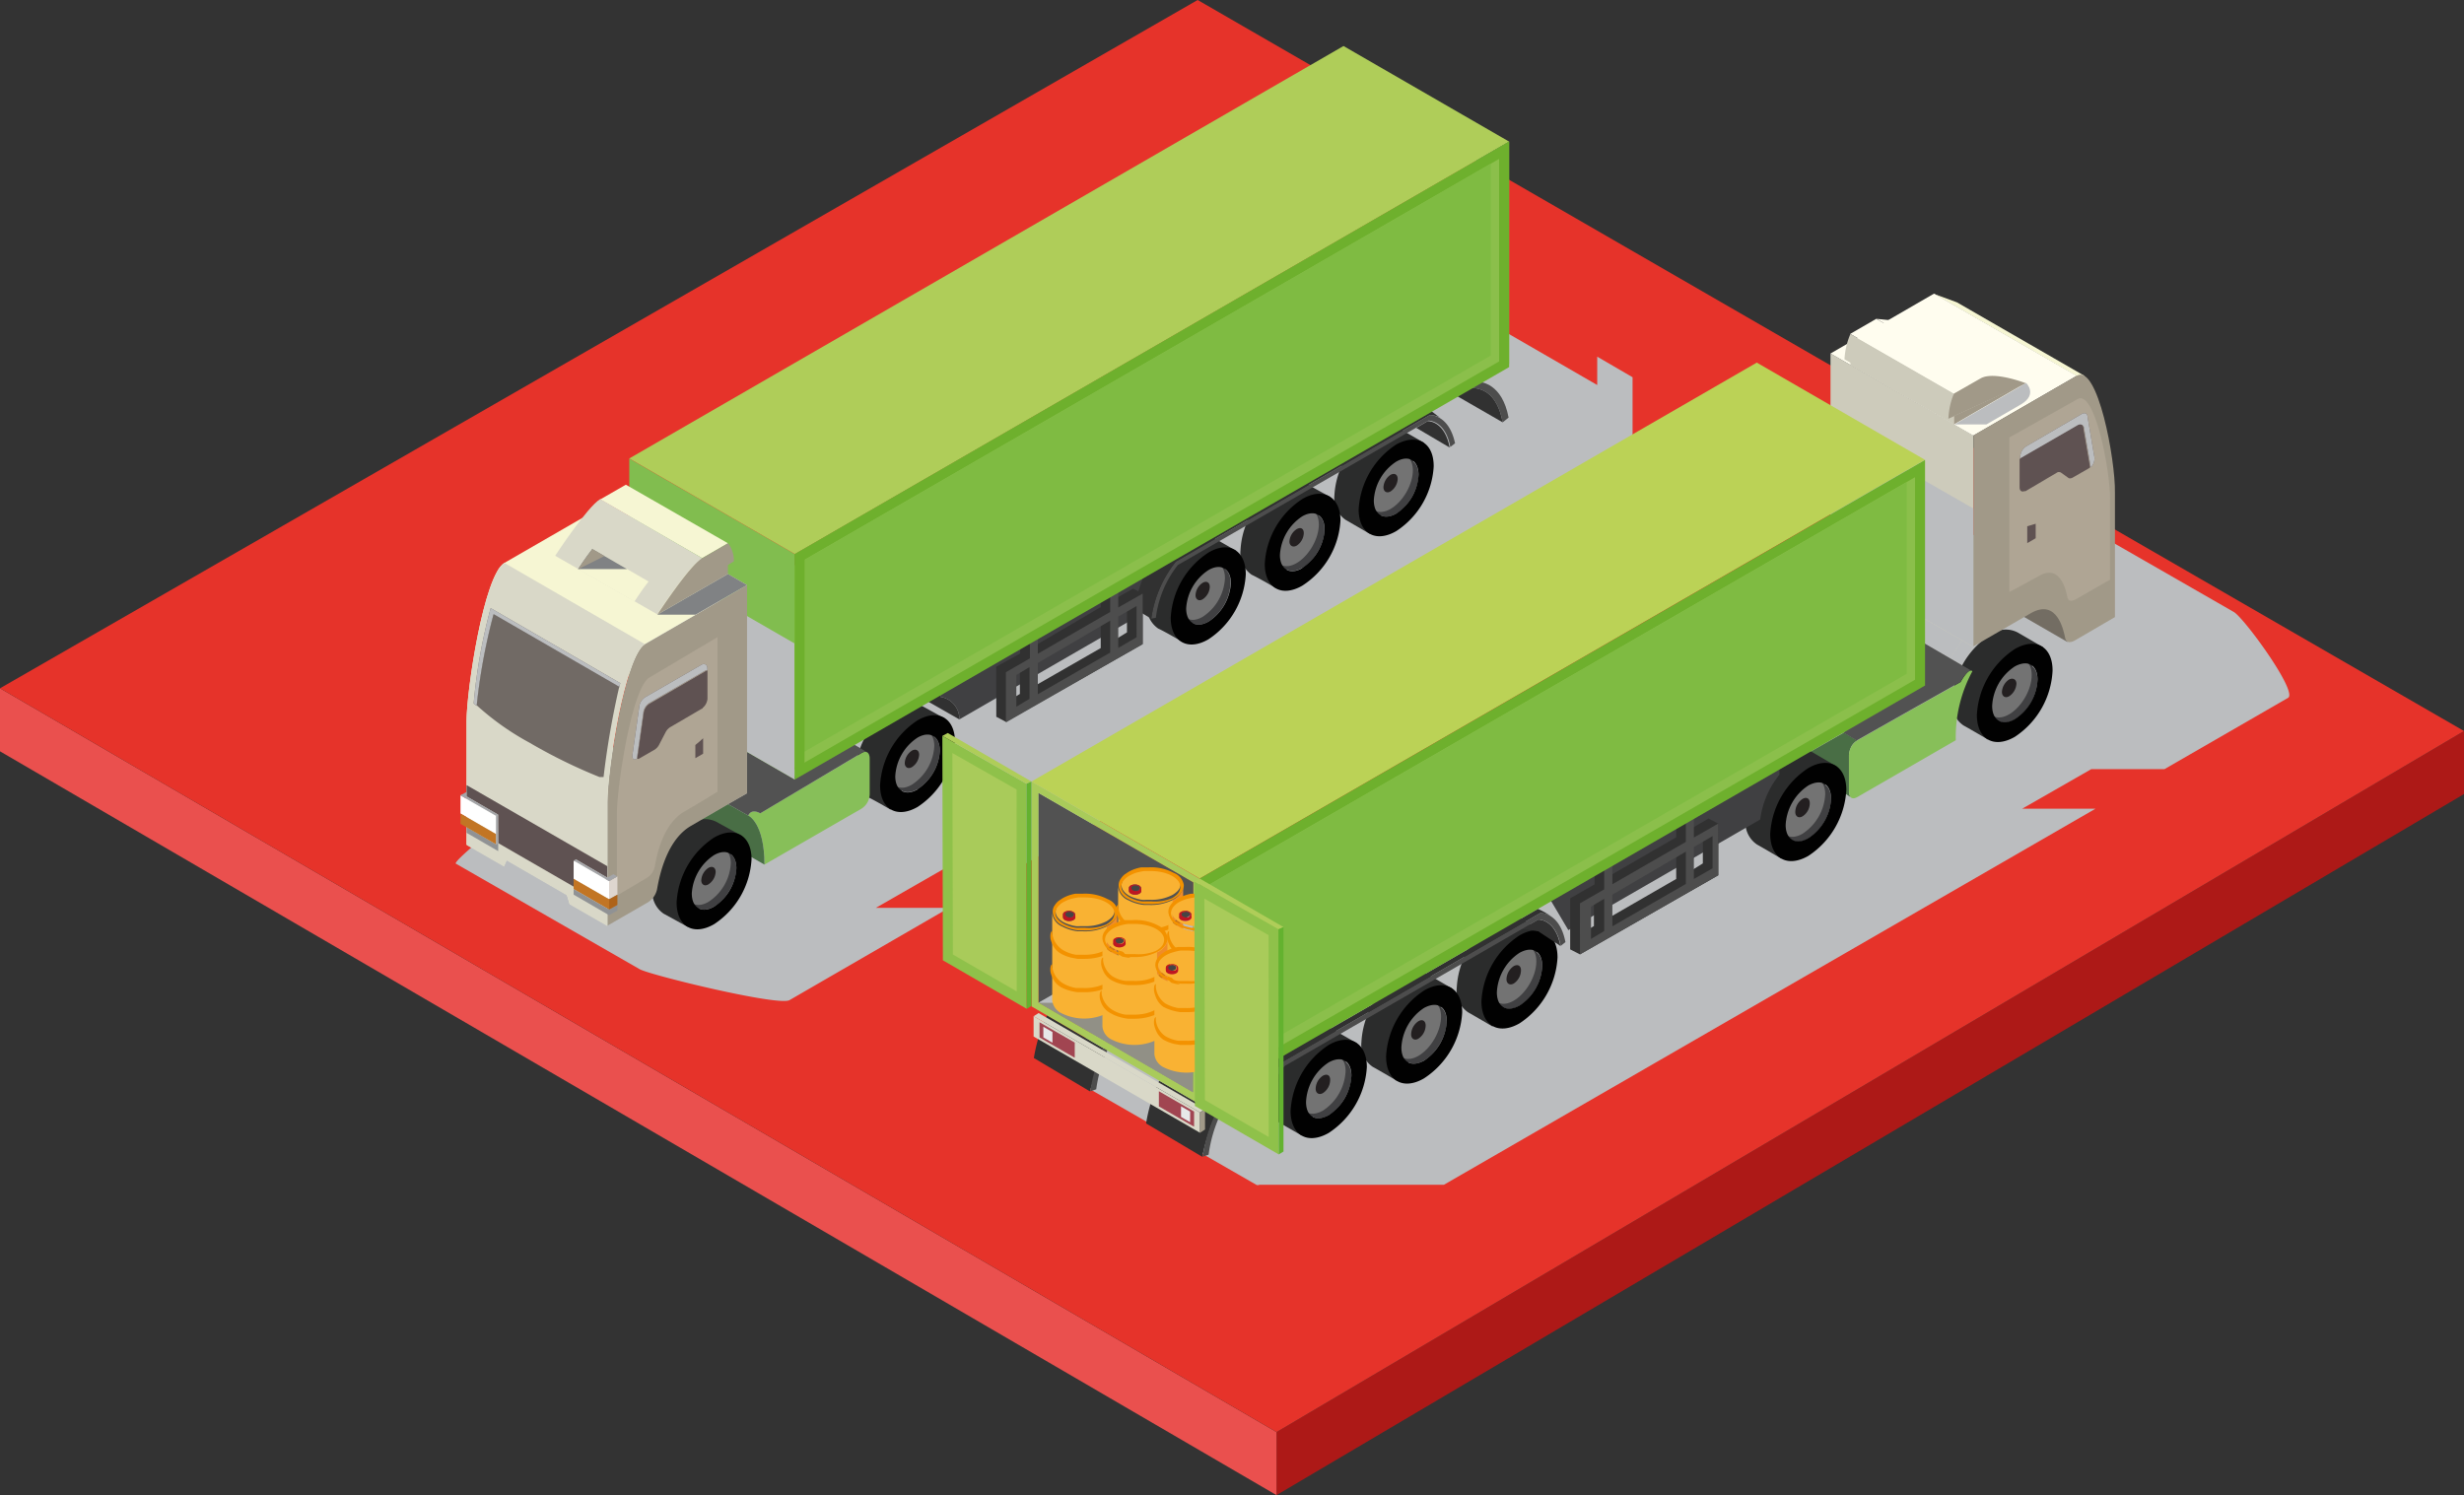 <svg xmlns="http://www.w3.org/2000/svg" viewBox="0 0 186.85 113.39"><rect x="0" y="0" width="186.85" height="113.39" fill="#333333" stroke="none"/><defs><style>.cls-1{isolation:isolate;}.cls-2{fill:#ad1917;}.cls-3{fill:#ea504e;}.cls-4{fill:#e6332a;}.cls-5{fill:#bbbdbf;}.cls-22,.cls-30,.cls-5{mix-blend-mode:multiply;}.cls-6{fill:#2b2c2c;}.cls-7{fill:#404042;}.cls-8{fill:#737373;}.cls-9{fill:#010101;}.cls-10{fill:#231f20;}.cls-11{fill:#4d4d4d;}.cls-12{fill:#313131;}.cls-13{fill:#87bf59;}.cls-14{fill:#525252;}.cls-15{fill:#496e45;}.cls-16{fill:#81bd4f;}.cls-17{fill:#afcd59;}.cls-18{fill:#7fbb42;}.cls-19{fill:#a19988;}.cls-20{fill:#f6f6d3;}.cls-21{fill:#d9d8c8;}.cls-22{fill:#808284;}.cls-23{fill:#716a65;}.cls-24{fill:#5f5252;}.cls-25{fill:#afa594;}.cls-26{fill:#fff;}.cls-27{fill:#ded6cf;}.cls-28{fill:#a4a5a9;}.cls-29{fill:#c27524;}.cls-30{fill:#909294;}.cls-31{fill:#ae6319;}.cls-32{fill:#6eb02d;}.cls-33{fill:#8bbf4b;}.cls-34{fill:#cdcbbb;}.cls-35{fill:#fffdef;}.cls-36{fill:#919086;}.cls-37{fill:#a9cb5a;}.cls-38{fill:#a14551;}.cls-39{fill:#e7e8e9;}.cls-40{fill:#8fc14a;}.cls-41{fill:#63b22f;}.cls-42{fill:#736d63;}.cls-43{fill:#bbd256;}.cls-44{fill:#454544;}.cls-45{fill:#f9b233;}.cls-46{fill:#be1622;}.cls-47{fill:#f39200;}.cls-48{fill:none;}.cls-49{fill:#ef8c29;}.cls-50{fill:#d37811;}</style></defs><title>G11_15_01</title><g class="cls-1"><g id="Livello_1" data-name="Livello 1"><polygon class="cls-2" points="186.85 55.44 186.85 60.22 96.8 113.39 96.8 108.61 186.85 55.44"/><polygon class="cls-3" points="96.8 108.61 96.8 113.39 0 56.98 0 52.2 96.8 108.61"/><polygon class="cls-4" points="96.65 108.52 0 52.2 90.82 0 186.85 55.44 96.8 108.61 96.65 108.52"/><g id="truck"><g id="_Gruppo_" data-name="&lt;Gruppo&gt;"><path id="_Tracciato_" data-name="&lt;Tracciato&gt;" class="cls-5" d="M52.85,83.65l-13.93-8c-.36-.21,6.87-5.87,7.23-6.08l65.49-37.79a1,1,0,0,1,.73,0l13.1,7.57V37.2l2.68,1.56,0,10.33L81.52,76H76l-5.23,3h5.55l-12.1,7C63.41,86.48,53.63,84.1,52.85,83.65Z" transform="translate(-4.35 -10.15)"/></g><g id="_Gruppo_2" data-name="&lt;Gruppo&gt;"><g id="_Gruppo_3" data-name="&lt;Gruppo&gt;"><g id="_Gruppo_4" data-name="&lt;Gruppo&gt;"><path id="_Tracciato_2" data-name="&lt;Tracciato&gt;" class="cls-6" d="M112.34,43.73l-4.13,6.9-1.81-1.05a2,2,0,0,1-.86-1.85,6.31,6.31,0,0,1,2.85-4.93,1.92,1.92,0,0,1,2.12-.12Z" transform="translate(-4.35 -10.15)"/><ellipse id="_Tracciato_3" data-name="&lt;Tracciato&gt;" class="cls-7" cx="110.23" cy="47.15" rx="2.39" ry="1.38" transform="translate(9.93 108.89) rotate(-60)"/><ellipse id="_Tracciato_4" data-name="&lt;Tracciato&gt;" class="cls-8" cx="109.8" cy="46.79" rx="2.39" ry="1.38" transform="translate(10.03 108.34) rotate(-60)"/><path id="_Tracciato_composto_" data-name="&lt;Tracciato composto&gt;" class="cls-9" d="M110.23,43.86a6.31,6.31,0,0,0-2.85,4.93c0,1.81,1.28,2.55,2.85,1.64a6.27,6.27,0,0,0,2.84-4.92C113.07,43.69,111.8,43,110.23,43.86Zm0,5.24c-.94.54-1.7.11-1.7-1a3.75,3.75,0,0,1,1.7-2.94c.93-.54,1.69-.1,1.69,1A3.75,3.75,0,0,1,110.23,49.1Z" transform="translate(-4.35 -10.15)"/><path id="_Tracciato_5" data-name="&lt;Tracciato&gt;" class="cls-10" d="M110.34,46.48a1.22,1.22,0,0,1-.54.94c-.3.17-.54,0-.54-.32a1.22,1.22,0,0,1,.54-.94C110.1,46,110.34,46.13,110.34,46.48Z" transform="translate(-4.35 -10.15)"/></g><g id="_Gruppo_5" data-name="&lt;Gruppo&gt;"><path id="_Tracciato_6" data-name="&lt;Tracciato&gt;" class="cls-6" d="M105.22,47.84l-4.13,6.9s-1.3-.76-1.82-1a2,2,0,0,1-.85-1.86,6.25,6.25,0,0,1,2.85-4.92,1.92,1.92,0,0,1,2.12-.13Z" transform="translate(-4.35 -10.15)"/><ellipse id="_Tracciato_7" data-name="&lt;Tracciato&gt;" class="cls-7" cx="103.1" cy="51.26" rx="2.39" ry="1.38" transform="translate(2.81 104.78) rotate(-60)"/><ellipse id="_Tracciato_8" data-name="&lt;Tracciato&gt;" class="cls-8" cx="102.68" cy="50.9" rx="2.39" ry="1.38" transform="translate(2.9 104.23) rotate(-60)"/><path id="_Tracciato_composto_2" data-name="&lt;Tracciato composto&gt;" class="cls-9" d="M103.1,48a6.27,6.27,0,0,0-2.84,4.92c0,1.82,1.27,2.55,2.84,1.65A6.29,6.29,0,0,0,106,49.62C106,47.81,104.68,47.07,103.1,48Zm0,5.24c-.93.54-1.69.1-1.69-1a3.75,3.75,0,0,1,1.69-2.93c.94-.54,1.7-.11,1.7,1A3.75,3.75,0,0,1,103.1,53.22Z" transform="translate(-4.35 -10.15)"/><path id="_Tracciato_9" data-name="&lt;Tracciato&gt;" class="cls-10" d="M103.22,50.59a1.19,1.19,0,0,1-.54.94c-.3.17-.55,0-.55-.31a1.2,1.2,0,0,1,.55-.94C103,50.1,103.22,50.24,103.22,50.59Z" transform="translate(-4.35 -10.15)"/></g><g id="_Gruppo_6" data-name="&lt;Gruppo&gt;"><path id="_Tracciato_10" data-name="&lt;Tracciato&gt;" class="cls-6" d="M98.09,51.92,94,58.82s-1.31-.77-1.82-1a2,2,0,0,1-.85-1.85A6.29,6.29,0,0,1,94.14,51a1.92,1.92,0,0,1,2.12-.13Z" transform="translate(-4.35 -10.15)"/><path id="_Tracciato_11" data-name="&lt;Tracciato&gt;" class="cls-7" d="M97.67,54.36A3.75,3.75,0,0,1,96,57.29c-.94.54-1.7.1-1.7-1A3.73,3.73,0,0,1,96,53.38C96.91,52.84,97.67,53.28,97.67,54.36Z" transform="translate(-4.35 -10.15)"/><path id="_Tracciato_12" data-name="&lt;Tracciato&gt;" class="cls-8" d="M97.24,54a3.72,3.72,0,0,1-1.69,2.93c-.93.54-1.69.1-1.69-1A3.75,3.75,0,0,1,95.55,53C96.49,52.48,97.24,52.92,97.24,54Z" transform="translate(-4.35 -10.15)"/><path id="_Tracciato_composto_3" data-name="&lt;Tracciato composto&gt;" class="cls-9" d="M96,52.05A6.3,6.3,0,0,0,93.13,57c0,1.81,1.28,2.55,2.85,1.64a6.29,6.29,0,0,0,2.84-4.93C98.82,51.88,97.55,51.14,96,52.05Zm0,5.24c-.94.54-1.7.1-1.7-1A3.73,3.73,0,0,1,96,53.38c.93-.54,1.69-.1,1.69,1A3.75,3.75,0,0,1,96,57.29Z" transform="translate(-4.35 -10.15)"/><path id="_Tracciato_13" data-name="&lt;Tracciato&gt;" class="cls-10" d="M96.09,54.66a1.19,1.19,0,0,1-.54.94c-.3.18-.54,0-.54-.31a1.19,1.19,0,0,1,.54-.94C95.85,54.18,96.09,54.32,96.09,54.66Z" transform="translate(-4.35 -10.15)"/></g></g><g id="_Gruppo_7" data-name="&lt;Gruppo&gt;"><path id="_Tracciato_14" data-name="&lt;Tracciato&gt;" class="cls-11" d="M112.77,41.63,93.52,52.74a8.88,8.88,0,0,0-1.87,4.33L92,57A8.07,8.07,0,0,1,93.67,53l19-10.95c.2,0,1.31.12,1.66,2l.36-.28C114.25,41.72,113,41.63,112.77,41.63Z" transform="translate(-4.35 -10.15)"/><path id="_Tracciato_15" data-name="&lt;Tracciato&gt;" class="cls-12" d="M112.77,41.63,93.52,52.74a8.88,8.88,0,0,0-1.87,4.33L88.54,55.2l24.18-14,.84.64A1.52,1.52,0,0,0,112.77,41.63Z" transform="translate(-4.35 -10.15)"/><path id="_Tracciato_16" data-name="&lt;Tracciato&gt;" class="cls-12" d="M111.75,42.6l.87-.51c.2,0,1.31.12,1.66,2Z" transform="translate(-4.35 -10.15)"/><path id="_Tracciato_17" data-name="&lt;Tracciato&gt;" class="cls-11" d="M116.41,39.11l-.8.46c1-.06,2.25.26,2.69,2.61l.45-.36C118.26,39.23,116.68,39.11,116.41,39.11Z" transform="translate(-4.35 -10.15)"/><path id="_Tracciato_18" data-name="&lt;Tracciato&gt;" class="cls-12" d="M115.61,39.57c1-.06,2.25.26,2.69,2.61l-3.61-2.08Z" transform="translate(-4.35 -10.15)"/></g></g><g id="_Gruppo_8" data-name="&lt;Gruppo&gt;"><g id="_Gruppo_9" data-name="&lt;Gruppo&gt;"><path id="_Tracciato_19" data-name="&lt;Tracciato&gt;" class="cls-7" d="M89.84,57.35,77.1,64.71A1.69,1.69,0,0,0,75.66,63V61.9l15.78-9.11Z" transform="translate(-4.35 -10.15)"/><path id="_Tracciato_20" data-name="&lt;Tracciato&gt;" class="cls-12" d="M77.1,64.71A1.69,1.69,0,0,0,75.66,63V61.9l-1.73,1Z" transform="translate(-4.35 -10.15)"/></g><g id="_Gruppo_10" data-name="&lt;Gruppo&gt;"><path id="_Tracciato_composto_4" data-name="&lt;Tracciato composto&gt;" class="cls-12" d="M88.65,55.71V53.83l-.83.48v1.88l-5.11,3V57.26l-1,.57v1.88l-1.81,1v3.8l.72.38L91,59V55.17l-.72-.38Zm-.83,1.49v2.1l-5.23,3v-2.1Zm-7.13,4,1-.6v2.18l-1,.59Zm9.12-3.09-1.14.7V56.59l1.14-.7Z" transform="translate(-4.35 -10.15)"/><path id="_Tracciato_composto_5" data-name="&lt;Tracciato composto&gt;" class="cls-11" d="M89.15,56.22V54.34l-.61.34v1.88l-5.49,3.17V57.85l-.6.35v1.88l-1.82,1.05v3.81L91,59V55.17Zm-.61,1v2.42l-5.49,3.16V60.43Zm-7.12,4.12,1-.6v2.41l-1,.6Zm9.12-2.86-1.39.81V56.91l1.39-.8Z" transform="translate(-4.35 -10.15)"/></g></g><g id="_Gruppo_11" data-name="&lt;Gruppo&gt;"><path id="_Tracciato_21" data-name="&lt;Tracciato&gt;" class="cls-6" d="M76,64.64l-4.12,6.91s-1.31-.77-1.82-1a2,2,0,0,1-.85-1.86,6.28,6.28,0,0,1,2.84-4.92,1.94,1.94,0,0,1,2.13-.13Z" transform="translate(-4.35 -10.15)"/><path id="_Tracciato_22" data-name="&lt;Tracciato&gt;" class="cls-7" d="M75.62,67.09A3.72,3.72,0,0,1,73.93,70c-.93.54-1.69.1-1.69-1a3.75,3.75,0,0,1,1.69-2.93C74.87,65.57,75.62,66,75.62,67.09Z" transform="translate(-4.35 -10.15)"/><path id="_Tracciato_23" data-name="&lt;Tracciato&gt;" class="cls-8" d="M75.2,66.73a3.73,3.73,0,0,1-1.7,2.93c-.93.54-1.69.1-1.69-1a3.75,3.75,0,0,1,1.69-2.93C74.44,65.21,75.2,65.65,75.2,66.73Z" transform="translate(-4.35 -10.15)"/><path id="_Tracciato_composto_6" data-name="&lt;Tracciato composto&gt;" class="cls-9" d="M73.93,64.78a6.29,6.29,0,0,0-2.84,4.93c0,1.81,1.27,2.54,2.84,1.64a6.3,6.3,0,0,0,2.84-4.93C76.77,64.61,75.5,63.87,73.93,64.78Zm0,5.24c-.93.54-1.69.1-1.69-1a3.75,3.75,0,0,1,1.69-2.93c.94-.54,1.69-.1,1.69,1A3.72,3.72,0,0,1,73.93,70Z" transform="translate(-4.35 -10.15)"/><path id="_Tracciato_24" data-name="&lt;Tracciato&gt;" class="cls-10" d="M74.05,67.39a1.2,1.2,0,0,1-.55.94c-.3.17-.54,0-.54-.31a1.19,1.19,0,0,1,.54-.94C73.8,66.91,74.05,67.05,74.05,67.39Z" transform="translate(-4.35 -10.15)"/></g><path id="_Tracciato_25" data-name="&lt;Tracciato&gt;" class="cls-13" d="M61.09,72s1.23.53,1.23,3.72l7.34-4.23a1.34,1.34,0,0,0,.64-1.19V67.64s0-.71-.61-.38L62,71.83S61.35,71.42,61.09,72Z" transform="translate(-4.35 -10.15)"/><path id="_Tracciato_26" data-name="&lt;Tracciato&gt;" class="cls-14" d="M61.09,72l-1.55-.87L61,70.31V66.92L64.62,69l4.32-2.49,1.16.69a.4.4,0,0,0-.41.05L62,71.83S61.35,71.42,61.09,72Z" transform="translate(-4.35 -10.15)"/><path id="_Tracciato_27" data-name="&lt;Tracciato&gt;" class="cls-15" d="M61.09,72s1.23.53,1.23,3.72l-5.39-3.09,2.61-1.5Z" transform="translate(-4.35 -10.15)"/><g id="_Gruppo_12" data-name="&lt;Gruppo&gt;"><path id="_Tracciato_28" data-name="&lt;Tracciato&gt;" class="cls-6" d="M60.61,73.54l-4.12,6.9-1.82-1a2,2,0,0,1-.85-1.85,6.29,6.29,0,0,1,2.84-4.93,1.92,1.92,0,0,1,2.13-.12Z" transform="translate(-4.35 -10.15)"/><ellipse id="_Tracciato_29" data-name="&lt;Tracciato&gt;" class="cls-7" cx="58.5" cy="76.96" rx="2.39" ry="1.38" transform="translate(-41.75 78.99) rotate(-60)"/><path id="_Tracciato_30" data-name="&lt;Tracciato&gt;" class="cls-8" d="M59.77,75.62a3.73,3.73,0,0,1-1.7,2.93c-.93.54-1.69.11-1.69-1a3.77,3.77,0,0,1,1.69-2.94C59,74.1,59.77,74.54,59.77,75.62Z" transform="translate(-4.35 -10.15)"/><path id="_Tracciato_composto_7" data-name="&lt;Tracciato composto&gt;" class="cls-9" d="M58.5,73.67a6.29,6.29,0,0,0-2.84,4.93c0,1.81,1.27,2.55,2.84,1.64a6.29,6.29,0,0,0,2.84-4.93C61.34,73.5,60.07,72.77,58.5,73.67Zm0,5.24c-.93.54-1.69.1-1.69-1A3.75,3.75,0,0,1,58.5,75c.94-.54,1.69-.1,1.69,1A3.72,3.72,0,0,1,58.5,78.91Z" transform="translate(-4.35 -10.15)"/><path id="_Tracciato_31" data-name="&lt;Tracciato&gt;" class="cls-10" d="M58.62,76.28a1.2,1.2,0,0,1-.55.94c-.3.18-.54,0-.54-.31a1.2,1.2,0,0,1,.54-.94C58.37,75.8,58.62,75.94,58.62,76.28Z" transform="translate(-4.35 -10.15)"/></g><polygon id="_Tracciato_32" data-name="&lt;Tracciato&gt;" class="cls-16" points="47.72 51.88 60.27 59.12 60.27 42.02 47.72 34.78 47.72 51.88"/><polygon id="_Tracciato_33" data-name="&lt;Tracciato&gt;" class="cls-5" points="47.72 51.88 60.27 59.12 60.27 48.81 47.72 41.57 47.72 51.88"/><g id="_Gruppo_13" data-name="&lt;Gruppo&gt;"><polygon id="_Tracciato_34" data-name="&lt;Tracciato&gt;" class="cls-17" points="101.88 3.49 114.44 10.74 60.28 42.02 47.72 34.77 101.88 3.49"/><polygon id="_Tracciato_35" data-name="&lt;Tracciato&gt;" class="cls-18" points="114.44 27.59 60.27 58.87 60.27 42.02 114.44 10.74 114.44 27.59"/></g><path id="_Tracciato_36" data-name="&lt;Tracciato&gt;" class="cls-19" d="M53.27,59h0c-1.53.94-2.85,9.61-2.85,12v9.35l3-1.73a1.55,1.55,0,0,0,.75-1c.13-.7.62-3.7,2.57-4.83L61,70.31V54.52Z" transform="translate(-4.35 -10.15)"/><path id="_Tracciato_37" data-name="&lt;Tracciato&gt;" class="cls-20" d="M53.25,59h0L61,54.52,50.33,48.38,42.6,52.84c-1.54.89-2.87,9.61-2.87,12v9.35l2.84,1.63.2-.46,4.57,2.64.21.69,2.85,1.64V71C50.4,68.6,51.72,59.93,53.25,59Z" transform="translate(-4.35 -10.15)"/><polygon id="_Tracciato_38" data-name="&lt;Tracciato&gt;" class="cls-20" points="55.2 41.2 47.46 36.76 45.51 37.88 53.25 42.33 55.2 41.2"/><path id="_Tracciato_39" data-name="&lt;Tracciato&gt;" class="cls-21" d="M57.6,52.48,49.87,48c-1,.6-3.42,4.3-3.42,4.3l7.74,4.44S56.57,53.07,57.6,52.48Z" transform="translate(-4.35 -10.15)"/><path id="_Tracciato_40" data-name="&lt;Tracciato&gt;" class="cls-20" d="M49.26,51.78c-.54.69-1.08,1.53-1.08,1.53l4.28,2.46s.53-.83,1.07-1.52Z" transform="translate(-4.35 -10.15)"/><g id="_Gruppo_14" data-name="&lt;Gruppo&gt;"><path class="cls-22" d="M49.26,51.78c-.54.69-1.08,1.53-1.08,1.53H51.9Z" transform="translate(-4.35 -10.15)"/></g><path id="_Tracciato_41" data-name="&lt;Tracciato&gt;" class="cls-19" d="M60,52.72a2.15,2.15,0,0,0-.44-1.37L57.6,52.48c-1,.59-3.41,4.29-3.41,4.29l5.36-3.09V53Z" transform="translate(-4.35 -10.15)"/><path id="_Tracciato_42" data-name="&lt;Tracciato&gt;" class="cls-19" d="M50.19,52.32l-2,1c.46-.72,1.08-1.53,1.08-1.53Z" transform="translate(-4.35 -10.15)"/><path id="_Tracciato_43" data-name="&lt;Tracciato&gt;" class="cls-21" d="M53.25,59,42.6,52.84a1.83,1.83,0,0,0-.56.68h0c-1.29,2.3-2.31,9.24-2.31,11.37v9.35l2.84,1.63.2-.46,4.57,2.64.21.69,2.85,1.64V71C50.4,68.6,51.72,59.93,53.25,59Z" transform="translate(-4.35 -10.15)"/><g id="_Gruppo_15" data-name="&lt;Gruppo&gt;"><path id="_Tracciato_44" data-name="&lt;Tracciato&gt;" class="cls-23" d="M51.31,62.28c0-.11.06-.22.08-.32l-9.83-5.69a41,41,0,0,0-1.29,7.23l.23.19a44.43,44.43,0,0,1,1.28-6.92Z" transform="translate(-4.35 -10.15)"/><path id="_Tracciato_45" data-name="&lt;Tracciato&gt;" class="cls-5" d="M51.31,62.28c0-.11.06-.22.08-.32l-9.83-5.69a41,41,0,0,0-1.29,7.23l.23.19a44.43,44.43,0,0,1,1.28-6.92Z" transform="translate(-4.35 -10.15)"/><path id="_Tracciato_46" data-name="&lt;Tracciato&gt;" class="cls-23" d="M44.53,66.49a40.11,40.11,0,0,0,5.28,2.59l.31,0a62.36,62.36,0,0,1,1.19-6.85l-9.53-5.51a44.43,44.43,0,0,0-1.28,6.92h0A20.4,20.4,0,0,0,44.53,66.49Z" transform="translate(-4.35 -10.15)"/></g><polygon id="_Tracciato_47" data-name="&lt;Tracciato&gt;" class="cls-24" points="46.05 65.69 35.38 59.54 35.38 60.4 37.77 61.78 37.78 63.94 43.5 67.24 43.66 65.17 46.05 66.56 46.05 65.69"/><g id="_Gruppo_16" data-name="&lt;Gruppo&gt;"><polygon class="cls-22" points="56.65 44.37 55.2 43.53 49.84 46.62 52.74 46.62 56.65 44.37"/></g><g id="_Gruppo_17" data-name="&lt;Gruppo&gt;"><g id="_Gruppo_18" data-name="&lt;Gruppo&gt;"><path id="_Tracciato_48" data-name="&lt;Tracciato&gt;" class="cls-25" d="M53.6,61.53l5.16-3.06V70.19s-1.38.86-2.55,1.53c-1.68,1-2.1,3.56-2.21,4.16a1.31,1.31,0,0,1-.65.88l-2.22,1.31V71.89C51.13,69.79,52.27,62.29,53.6,61.53Z" transform="translate(-4.35 -10.15)"/></g><g id="_Gruppo_19" data-name="&lt;Gruppo&gt;"><path id="_Tracciato_49" data-name="&lt;Tracciato&gt;" class="cls-24" d="M52.3,67.48l.52-3.67a1,1,0,0,1,.45-.78l4.27-2.46c.24-.14.45,0,.45.26V61a.42.42,0,0,0-.15,0l-4.26,2.47a1,1,0,0,0-.45.77l-.49,3.47-.06,0C52.42,67.81,52.3,67.69,52.3,67.48Z" transform="translate(-4.35 -10.15)"/><path id="_Tracciato_50" data-name="&lt;Tracciato&gt;" class="cls-5" d="M52.3,67.48l.52-3.67a1,1,0,0,1,.45-.78l4.27-2.46c.24-.14.45,0,.45.26V61a.42.42,0,0,0-.15,0l-4.26,2.47a1,1,0,0,0-.45.77l-.49,3.47-.06,0C52.42,67.81,52.3,67.69,52.3,67.48Z" transform="translate(-4.35 -10.15)"/><path id="_Tracciato_51" data-name="&lt;Tracciato&gt;" class="cls-24" d="M53.58,63.53l4.26-2.47A.42.42,0,0,1,58,61v2.14a1,1,0,0,1-.37.7s0,.06-.08.07L55.17,65.3a1,1,0,0,0-.34.37l-.52,1A1,1,0,0,1,54,67l-1.22.7a.25.25,0,0,1-.11,0l.49-3.47A1,1,0,0,1,53.58,63.53Z" transform="translate(-4.35 -10.15)"/></g></g><polygon id="_Tracciato_52" data-name="&lt;Tracciato&gt;" class="cls-24" points="53.03 56.25 53.03 56.25 52.73 56.5 52.73 57.5 53.32 57.16 53.32 55.99 53.03 56.25"/><polygon id="_Tracciato_53" data-name="&lt;Tracciato&gt;" class="cls-26" points="46.19 68.2 43.5 66.65 43.5 65.26 46.19 66.82 46.19 68.2"/><polygon id="_Tracciato_54" data-name="&lt;Tracciato&gt;" class="cls-27" points="46.19 68.2 46.82 67.85 46.82 66.47 46.19 66.82 46.19 68.2"/><polygon id="_Tracciato_55" data-name="&lt;Tracciato&gt;" class="cls-28" points="45.89 66.65 46.52 66.3 46.82 66.47 46.19 66.82 45.89 66.65"/><polygon id="_Tracciato_56" data-name="&lt;Tracciato&gt;" class="cls-29" points="46.19 68.2 43.5 66.65 43.5 67.43 46.19 68.98 46.19 68.2"/><polygon id="_Tracciato_57" data-name="&lt;Tracciato&gt;" class="cls-30" points="46.19 69.41 46.82 69.06 46.82 68.63 46.19 68.98 46.19 69.41"/><polygon id="_Tracciato_58" data-name="&lt;Tracciato&gt;" class="cls-31" points="46.19 68.2 46.82 67.85 46.82 68.63 46.19 68.98 46.19 68.2"/><polygon id="_Tracciato_59" data-name="&lt;Tracciato&gt;" class="cls-30" points="46.19 69.41 43.5 67.85 43.5 67.43 46.19 68.98 46.19 69.41"/><polygon id="_Tracciato_60" data-name="&lt;Tracciato&gt;" class="cls-28" points="46.35 66.73 43.66 65.17 43.5 65.26 46.19 66.82 46.35 66.73"/><polygon id="_Tracciato_61" data-name="&lt;Tracciato&gt;" class="cls-28" points="34.92 60.32 35.38 60.06 35.38 60.4 35.22 60.49 34.92 60.32"/><g id="_Gruppo_20" data-name="&lt;Gruppo&gt;"><polygon id="_Tracciato_62" data-name="&lt;Tracciato&gt;" class="cls-30" points="37.78 64.55 35.38 63.16 35.38 62.73 37.62 64.03 37.78 63.94 37.78 64.55"/><polygon id="_Tracciato_63" data-name="&lt;Tracciato&gt;" class="cls-26" points="37.62 63.26 34.92 61.7 34.92 60.32 37.62 61.87 37.62 63.26"/><polygon id="_Tracciato_64" data-name="&lt;Tracciato&gt;" class="cls-29" points="37.62 63.26 34.92 61.7 34.92 62.48 37.62 64.03 37.62 63.26"/><polygon id="_Tracciato_65" data-name="&lt;Tracciato&gt;" class="cls-28" points="37.77 61.78 35.09 60.23 34.92 60.32 37.62 61.87 37.77 61.78"/><polygon id="_Tracciato_66" data-name="&lt;Tracciato&gt;" class="cls-28" points="37.77 61.78 37.78 63.94 37.62 64.03 37.62 61.87 37.77 61.78"/></g><g id="_Gruppo_21" data-name="&lt;Gruppo&gt;"><polygon id="_Tracciato_67" data-name="&lt;Tracciato&gt;" class="cls-32" points="60.27 59.12 114.44 27.84 114.44 10.74 60.27 42.02 60.27 59.12"/><polygon id="_Tracciato_68" data-name="&lt;Tracciato&gt;" class="cls-33" points="60.27 42.88 113.68 12.05 113.68 27.41 60.27 58.26 60.27 42.88"/><polygon id="_Tracciato_69" data-name="&lt;Tracciato&gt;" class="cls-18" points="60.27 42.88 113.05 12.41 113.05 26.96 60.27 57.43 60.27 42.88"/></g><rect id="_Rettangolo_" data-name="&lt;Rettangolo&gt;" class="cls-32" x="60.27" y="42.02" width="0.74" height="16.32"/></g><g id="truck_1"><g id="_Gruppo_22" data-name="&lt;Gruppo&gt;"><g id="_Gruppo_23" data-name="&lt;Gruppo&gt;"><path id="_Tracciato_70" data-name="&lt;Tracciato&gt;" class="cls-5" d="M173.74,56.56l-13.93-8c-.36-.21-10.17,4-10.53,4.18L83.83,90.51a.24.24,0,0,0,0,.42L99.61,100a.25.25,0,0,0,.24,0h14l49.41-28.52h-5.56l5.24-3h5.55l9.36-5.4C178.65,62.66,174.52,57,173.74,56.56Z" transform="translate(-4.35 -10.15)"/></g><g id="_Gruppo_24" data-name="&lt;Gruppo&gt;"><polygon id="_Tracciato_71" data-name="&lt;Tracciato&gt;" class="cls-34" points="138.81 42.84 149.65 49.07 149.65 33.03 138.81 26.81 138.81 42.84"/><polygon id="_Tracciato_72" data-name="&lt;Tracciato&gt;" class="cls-5" points="138.81 42.84 149.65 49.07 149.65 38.57 138.81 32.35 138.81 42.84"/><polygon id="_Tracciato_73" data-name="&lt;Tracciato&gt;" class="cls-34" points="145.97 48.81 147.91 49.94 148.77 48.56 145.98 46.96 145.97 48.81"/><polygon id="_Tracciato_74" data-name="&lt;Tracciato&gt;" class="cls-34" points="148.77 50.45 147.91 49.94 148.77 48.56 149.65 49.07 148.77 50.45"/><polygon id="_Tracciato_75" data-name="&lt;Tracciato&gt;" class="cls-5" points="145.97 48.81 147.91 49.94 148.77 48.56 145.98 46.96 145.97 48.81"/><polygon id="_Tracciato_76" data-name="&lt;Tracciato&gt;" class="cls-5" points="148.77 50.45 147.91 49.94 148.77 48.56 149.65 49.07 148.77 50.45"/></g><path id="_Tracciato_77" data-name="&lt;Tracciato&gt;" class="cls-15" d="M140.51,67.8l4.18,2.81a.71.71,0,0,1-.13-.48V67.4a1.78,1.78,0,0,1,.2-.67,1.21,1.21,0,0,1,.42-.42l-1-.6Z" transform="translate(-4.35 -10.15)"/><g id="_Gruppo_25" data-name="&lt;Gruppo&gt;"><g id="_Gruppo_26" data-name="&lt;Gruppo&gt;"><g id="_Gruppo_27" data-name="&lt;Gruppo&gt;"><path id="_Tracciato_78" data-name="&lt;Tracciato&gt;" class="cls-6" d="M121.72,81l-4.19,7s-1.32-.78-1.84-1.07a2,2,0,0,1-.87-1.88,6.37,6.37,0,0,1,2.89-5,2,2,0,0,1,2.16-.13Z" transform="translate(-4.35 -10.15)"/><path id="_Tracciato_79" data-name="&lt;Tracciato&gt;" class="cls-7" d="M121.3,83.43a3.8,3.8,0,0,1-1.72,3c-1,.55-1.72.1-1.72-1a3.8,3.8,0,0,1,1.72-3C120.53,81.89,121.3,82.33,121.3,83.43Z" transform="translate(-4.35 -10.15)"/><ellipse id="_Tracciato_80" data-name="&lt;Tracciato&gt;" class="cls-8" cx="119.14" cy="84.06" rx="2.43" ry="1.4" transform="translate(-17.58 135.06) rotate(-60)"/><path id="_Tracciato_composto_8" data-name="&lt;Tracciato composto&gt;" class="cls-9" d="M119.58,81.09a6.37,6.37,0,0,0-2.89,5c0,1.84,1.29,2.59,2.89,1.67a6.39,6.39,0,0,0,2.88-5C122.46,80.91,121.17,80.17,119.58,81.09Zm0,5.32c-1,.55-1.72.1-1.72-1a3.8,3.8,0,0,1,1.72-3c1-.55,1.72-.11,1.72,1A3.8,3.8,0,0,1,119.58,86.41Z" transform="translate(-4.35 -10.15)"/><path id="_Tracciato_81" data-name="&lt;Tracciato&gt;" class="cls-10" d="M119.69,83.74a1.22,1.22,0,0,1-.55,1c-.3.17-.55,0-.55-.32a1.25,1.25,0,0,1,.55-1C119.45,83.25,119.69,83.39,119.69,83.74Z" transform="translate(-4.35 -10.15)"/></g><g id="_Gruppo_28" data-name="&lt;Gruppo&gt;"><path id="_Tracciato_82" data-name="&lt;Tracciato&gt;" class="cls-6" d="M114.49,85.13l-4.19,7s-1.32-.78-1.85-1.07a2,2,0,0,1-.86-1.88,6.37,6.37,0,0,1,2.89-5,1.94,1.94,0,0,1,2.15-.13Z" transform="translate(-4.35 -10.15)"/><ellipse id="_Tracciato_83" data-name="&lt;Tracciato&gt;" class="cls-7" cx="112.34" cy="88.6" rx="2.43" ry="1.4" transform="translate(-24.91 131.44) rotate(-60)"/><ellipse id="_Tracciato_84" data-name="&lt;Tracciato&gt;" class="cls-8" cx="111.91" cy="88.24" rx="2.43" ry="1.4" transform="translate(-24.81 130.89) rotate(-60)"/><path id="_Tracciato_composto_9" data-name="&lt;Tracciato composto&gt;" class="cls-9" d="M112.34,85.27a6.39,6.39,0,0,0-2.88,5c0,1.84,1.29,2.59,2.88,1.66a6.37,6.37,0,0,0,2.89-5C115.23,85.09,113.94,84.34,112.34,85.27Zm0,5.32c-1,.54-1.72.1-1.72-1a3.82,3.82,0,0,1,1.72-3c1-.54,1.72-.1,1.72,1A3.82,3.82,0,0,1,112.34,90.59Z" transform="translate(-4.35 -10.15)"/><path id="_Tracciato_85" data-name="&lt;Tracciato&gt;" class="cls-10" d="M112.46,87.92a1.21,1.21,0,0,1-.55,1c-.3.18-.55,0-.55-.32a1.23,1.23,0,0,1,.55-1C112.21,87.42,112.46,87.57,112.46,87.92Z" transform="translate(-4.35 -10.15)"/></g><g id="_Gruppo_29" data-name="&lt;Gruppo&gt;"><path id="_Tracciato_86" data-name="&lt;Tracciato&gt;" class="cls-6" d="M107.25,89.27l-4.19,7-1.84-1.06a2,2,0,0,1-.87-1.88,6.43,6.43,0,0,1,2.89-5,2,2,0,0,1,2.16-.12Z" transform="translate(-4.35 -10.15)"/><ellipse id="_Tracciato_87" data-name="&lt;Tracciato&gt;" class="cls-7" cx="105.11" cy="92.74" rx="2.43" ry="1.4" transform="translate(-32.11 127.25) rotate(-60)"/><path id="_Tracciato_88" data-name="&lt;Tracciato&gt;" class="cls-8" d="M106.39,91.38a3.8,3.8,0,0,1-1.72,3c-1,.55-1.72.1-1.72-1a3.8,3.8,0,0,1,1.72-3C105.62,89.84,106.39,90.28,106.39,91.38Z" transform="translate(-4.35 -10.15)"/><path id="_Tracciato_composto_10" data-name="&lt;Tracciato composto&gt;" class="cls-9" d="M105.11,89.4a6.37,6.37,0,0,0-2.89,5c0,1.85,1.29,2.59,2.89,1.67a6.4,6.4,0,0,0,2.89-5C108,89.23,106.7,88.48,105.11,89.4Zm0,5.32c-1,.55-1.72.11-1.72-1a3.8,3.8,0,0,1,1.72-3c1-.55,1.72-.1,1.72,1A3.8,3.8,0,0,1,105.11,94.72Z" transform="translate(-4.35 -10.15)"/><path id="_Tracciato_89" data-name="&lt;Tracciato&gt;" class="cls-10" d="M105.22,92.05a1.21,1.21,0,0,1-.55,1c-.3.17-.55,0-.55-.32a1.21,1.21,0,0,1,.55-1C105,91.56,105.22,91.7,105.22,92.05Z" transform="translate(-4.35 -10.15)"/></g></g><g id="_Gruppo_30" data-name="&lt;Gruppo&gt;"><path id="_Tracciato_90" data-name="&lt;Tracciato&gt;" class="cls-6" d="M159.29,59.24l-4.19,7s-1.32-.78-1.85-1.07a2,2,0,0,1-.86-1.88,6.37,6.37,0,0,1,2.89-5,1.94,1.94,0,0,1,2.15-.13Z" transform="translate(-4.35 -10.15)"/><path id="_Tracciato_91" data-name="&lt;Tracciato&gt;" class="cls-7" d="M158.86,61.72a3.78,3.78,0,0,1-1.72,3c-.95.55-1.72.11-1.72-1a3.8,3.8,0,0,1,1.72-3C158.09,60.18,158.86,60.62,158.86,61.72Z" transform="translate(-4.35 -10.15)"/><ellipse id="_Tracciato_92" data-name="&lt;Tracciato&gt;" class="cls-8" cx="156.71" cy="62.34" rx="2.43" ry="1.4" transform="translate(20.01 156.74) rotate(-60)"/><path id="_Tracciato_composto_11" data-name="&lt;Tracciato composto&gt;" class="cls-9" d="M157.14,59.37a6.39,6.39,0,0,0-2.88,5c0,1.84,1.29,2.58,2.88,1.66A6.37,6.37,0,0,0,160,61C160,59.2,158.74,58.45,157.14,59.37Zm0,5.32c-.95.55-1.72.11-1.72-1a3.8,3.8,0,0,1,1.72-3c1-.54,1.72-.1,1.72,1A3.78,3.78,0,0,1,157.14,64.69Z" transform="translate(-4.35 -10.15)"/><path id="_Tracciato_93" data-name="&lt;Tracciato&gt;" class="cls-10" d="M157.26,62a1.21,1.21,0,0,1-.55.95c-.3.18-.55,0-.55-.32a1.21,1.21,0,0,1,.55-.95C157,61.53,157.26,61.68,157.26,62Z" transform="translate(-4.35 -10.15)"/></g><g id="_Gruppo_31" data-name="&lt;Gruppo&gt;"><path id="_Tracciato_94" data-name="&lt;Tracciato&gt;" class="cls-6" d="M143.62,68.27l-4.19,7s-1.32-.78-1.84-1.07a2,2,0,0,1-.87-1.88,6.37,6.37,0,0,1,2.89-5,2,2,0,0,1,2.16-.13Z" transform="translate(-4.35 -10.15)"/><path id="_Tracciato_95" data-name="&lt;Tracciato&gt;" class="cls-7" d="M143.2,70.75a3.78,3.78,0,0,1-1.72,3c-.95.55-1.72.11-1.72-1a3.82,3.82,0,0,1,1.72-3C142.43,69.21,143.2,69.65,143.2,70.75Z" transform="translate(-4.35 -10.15)"/><path id="_Tracciato_96" data-name="&lt;Tracciato&gt;" class="cls-8" d="M142.76,70.38a3.8,3.8,0,0,1-1.72,3c-.95.55-1.72.1-1.72-1a3.8,3.8,0,0,1,1.72-3C142,68.84,142.76,69.29,142.76,70.38Z" transform="translate(-4.35 -10.15)"/><path id="_Tracciato_composto_12" data-name="&lt;Tracciato composto&gt;" class="cls-9" d="M141.48,68.4a6.37,6.37,0,0,0-2.89,5c0,1.84,1.29,2.58,2.89,1.66a6.39,6.39,0,0,0,2.88-5C144.36,68.23,143.07,67.48,141.48,68.4Zm0,5.32c-.95.55-1.72.11-1.72-1a3.82,3.82,0,0,1,1.72-3c1-.54,1.72-.1,1.72,1A3.78,3.78,0,0,1,141.48,73.72Z" transform="translate(-4.35 -10.15)"/><path id="_Tracciato_97" data-name="&lt;Tracciato&gt;" class="cls-10" d="M141.59,71.06a1.19,1.19,0,0,1-.55,1c-.3.18-.55,0-.55-.32a1.21,1.21,0,0,1,.55-1C141.35,70.56,141.59,70.71,141.59,71.06Z" transform="translate(-4.35 -10.15)"/></g></g><g id="_Gruppo_32" data-name="&lt;Gruppo&gt;"><path id="_Tracciato_98" data-name="&lt;Tracciato&gt;" class="cls-7" d="M123.28,80.69l14.55-8.39a6.76,6.76,0,0,1,1.46-3.4V67.76L121.65,77.94Z" transform="translate(-4.35 -10.15)"/><g id="_Gruppo_33" data-name="&lt;Gruppo&gt;"><path id="_Tracciato_composto_13" data-name="&lt;Tracciato composto&gt;" class="cls-12" d="M132.3,73.16V71.25l-.84.49v1.91l-5.19,3V74.74l-1,.57v1.91l-1.85,1.06v3.87l.74.38,10.49-6V72.61l-.74-.38Zm-.84,1.51v2.14l-5.32,3.07V77.75Zm-7.24,4.1,1-.6v2.21l-1,.6Zm9.26-3.14-1.16.72v-2.3l1.16-.71Z" transform="translate(-4.35 -10.15)"/><path id="_Tracciato_composto_14" data-name="&lt;Tracciato composto&gt;" class="cls-11" d="M132.8,73.67V71.76l-.61.36V74l-5.57,3.21V75.33l-.62.36V77.6l-1.84,1.06v3.87l10.49-6V72.61Zm-.61,1.07v2.45l-5.57,3.21V78ZM125,78.91l1-.6v2.45l-1,.6ZM134.22,76l-1.42.81V74.38l1.42-.82Z" transform="translate(-4.35 -10.15)"/></g></g><path id="_Tracciato_99" data-name="&lt;Tracciato&gt;" class="cls-13" d="M153.92,61.06a10.47,10.47,0,0,0-1.26,5.23l-7.45,4.3c-.34.2-.65.14-.65-.46V67.4a1.4,1.4,0,0,1,.62-1.09c.58-.34,7.85-4.43,7.85-4.43S153.65,60.74,153.92,61.06Z" transform="translate(-4.35 -10.15)"/><path id="_Tracciato_100" data-name="&lt;Tracciato&gt;" class="cls-14" d="M153.92,61.06l-3.6-2.1s-5.84,6.55-6.18,6.75l1,.6c.58-.34,7.85-4.43,7.85-4.43S153.65,60.74,153.92,61.06Z" transform="translate(-4.35 -10.15)"/><g id="_Gruppo_34" data-name="&lt;Gruppo&gt;"><polygon id="_Tracciato_101" data-name="&lt;Tracciato&gt;" class="cls-20" points="148.4 22.93 158.08 28.51 157.88 28.75 146.66 22.29 148.4 22.93"/><polygon id="_Tracciato_102" data-name="&lt;Tracciato&gt;" class="cls-35" points="138.81 26.81 146.66 22.27 157.49 28.5 149.64 33.04 138.81 26.81"/><g id="_Gruppo_35" data-name="&lt;Gruppo&gt;"><path id="_Tracciato_103" data-name="&lt;Tracciato&gt;" class="cls-34" d="M152.52,42.34V40l-7.85-4.52a5.66,5.66,0,0,0-.45,1.92l.45.26v.18Z" transform="translate(-4.35 -10.15)"/><polygon id="_Tracciato_104" data-name="&lt;Tracciato&gt;" class="cls-35" points="150.14 28.69 142.29 24.18 145.75 24.54 153.6 29.05 150.14 28.69"/><polygon id="_Tracciato_105" data-name="&lt;Tracciato&gt;" class="cls-35" points="150.14 28.69 142.28 24.18 140.31 25.32 148.16 29.83 150.14 28.69"/><polygon id="_Tracciato_106" data-name="&lt;Tracciato&gt;" class="cls-19" points="148.17 32.19 148.17 31.54 153.6 29.05 148.17 32.19"/><path id="_Tracciato_107" data-name="&lt;Tracciato&gt;" class="cls-19" d="M152.52,40l2-1.14c1-.61,3.47.36,3.47.36l-5.89,2.69A5.57,5.57,0,0,1,152.52,40Z" transform="translate(-4.35 -10.15)"/></g></g><g id="_Gruppo_36" data-name="&lt;Gruppo&gt;"><path id="_Tracciato_108" data-name="&lt;Tracciato&gt;" class="cls-12" d="M121,80.78l1.68,1.11c-.36-1.91-1.49-2-1.69-2l-1.23.71Z" transform="translate(-4.35 -10.15)"/><g id="_Gruppo_37" data-name="&lt;Gruppo&gt;"><path id="_Tracciato_109" data-name="&lt;Tracciato&gt;" class="cls-12" d="M83.75,87.15a12.08,12.08,0,0,0-1,3.24L87,92.92l1-3.28Z" transform="translate(-4.35 -10.15)"/><path id="_Tracciato_110" data-name="&lt;Tracciato&gt;" class="cls-11" d="M89.4,87.43l.82-.47a10.6,10.6,0,0,0-2.74,5.8l-.45.16A11.42,11.42,0,0,1,89.4,87.43Z" transform="translate(-4.35 -10.15)"/></g><path id="_Tracciato_111" data-name="&lt;Tracciato&gt;" class="cls-11" d="M101.61,90.68l19.55-11.29c.23,0,1.5.11,1.9,2.21l-.36.29c-.36-1.91-1.49-2-1.69-2L101.76,91a8.36,8.36,0,0,0-1.69,4l-.36.13A9.12,9.12,0,0,1,101.61,90.68Z" transform="translate(-4.35 -10.15)"/><path id="_Tracciato_112" data-name="&lt;Tracciato&gt;" class="cls-12" d="M101.61,90.68l19.55-11.29a1.59,1.59,0,0,1,.88.31,5.23,5.23,0,0,0-1.07-.62L98.73,91.92s-.76.26-1.35,1.81l2.33,1.35A9.12,9.12,0,0,1,101.61,90.68Z" transform="translate(-4.35 -10.15)"/><path id="_Tracciato_113" data-name="&lt;Tracciato&gt;" class="cls-12" d="M95.32,93.89l-3.06-1.78a12.08,12.08,0,0,0-1,3.24l4.26,2.53a14.54,14.54,0,0,1,2.37-5.49Z" transform="translate(-4.35 -10.15)"/><path id="_Tracciato_114" data-name="&lt;Tracciato&gt;" class="cls-11" d="M97.91,92.39l.82-.47A10.6,10.6,0,0,0,96,97.72l-.45.16A11.42,11.42,0,0,1,97.91,92.39Z" transform="translate(-4.35 -10.15)"/></g><g id="_Gruppo_38" data-name="&lt;Gruppo&gt;"><polygon id="_Tracciato_115" data-name="&lt;Tracciato&gt;" class="cls-14" points="78.75 76.05 90.47 82.87 90.48 66.92 78.73 60.14 78.75 76.05"/></g><g id="_Gruppo_39" data-name="&lt;Gruppo&gt;"><polygon id="_Tracciato_116" data-name="&lt;Tracciato&gt;" class="cls-14" points="90.47 82.87 90.48 66.92 78.73 60.14 90.47 82.87"/></g><polygon id="_Tracciato_117" data-name="&lt;Tracciato&gt;" class="cls-36" points="90.47 82.87 78.75 76.05 90.48 69.29 90.47 82.87"/><polygon id="_Tracciato_118" data-name="&lt;Tracciato&gt;" class="cls-5" points="90.47 76.05 78.75 76.05 90.48 69.29 90.47 76.05"/><path id="_Tracciato_composto_15" data-name="&lt;Tracciato composto&gt;" class="cls-37" d="M82.58,69.42V86.48l12.73,7.41V76.78ZM94.82,93,83.1,86.19l0-15.9,11.75,6.78Z" transform="translate(-4.35 -10.15)"/><g id="_Gruppo_40" data-name="&lt;Gruppo&gt;"><g id="_Gruppo_41" data-name="&lt;Gruppo&gt;"><polygon id="_Tracciato_119" data-name="&lt;Tracciato&gt;" class="cls-21" points="91 85.91 78.38 78.61 78.38 77.07 91 84.37 91 85.91"/><polygon id="_Tracciato_120" data-name="&lt;Tracciato&gt;" class="cls-21" points="91.38 84.13 78.76 76.83 78.38 77.07 91 84.37 91.38 84.13"/><polygon id="_Tracciato_121" data-name="&lt;Tracciato&gt;" class="cls-19" points="91 85.91 91.38 85.66 91.38 84.13 91 84.37 91 85.91"/></g><g id="_Gruppo_42" data-name="&lt;Gruppo&gt;"><polygon id="_Tracciato_122" data-name="&lt;Tracciato&gt;" class="cls-38" points="90.55 85.45 87.88 83.91 87.88 82.76 90.55 84.3 90.55 85.45"/><polygon id="_Tracciato_123" data-name="&lt;Tracciato&gt;" class="cls-39" points="90.25 85.11 89.56 84.71 89.56 83.9 90.25 84.3 90.25 85.11"/><polygon id="_Tracciato_124" data-name="&lt;Tracciato&gt;" class="cls-38" points="78.83 78.68 81.5 80.22 81.5 79.07 78.83 77.53 78.83 78.68"/><polygon id="_Tracciato_125" data-name="&lt;Tracciato&gt;" class="cls-39" points="79.12 78.68 79.81 79.08 79.81 78.27 79.12 77.87 79.12 78.68"/></g></g><g id="_Gruppo_43" data-name="&lt;Gruppo&gt;"><g id="_Gruppo_44" data-name="&lt;Gruppo&gt;"><polygon id="_Tracciato_126" data-name="&lt;Tracciato&gt;" class="cls-40" points="71.5 72.83 77.86 76.51 77.84 59.44 71.46 55.81 71.5 72.83"/><polygon id="_Tracciato_127" data-name="&lt;Tracciato&gt;" class="cls-37" points="72.26 72.39 72.22 57.11 77.09 59.88 77.1 75.19 72.26 72.39"/></g><g id="_Gruppo_45" data-name="&lt;Gruppo&gt;"><polygon id="_Tracciato_128" data-name="&lt;Tracciato&gt;" class="cls-17" points="71.87 55.59 78.22 59.27 77.84 59.44 71.46 55.81 71.87 55.59"/></g><g id="_Gruppo_46" data-name="&lt;Gruppo&gt;"><polygon id="_Tracciato_129" data-name="&lt;Tracciato&gt;" class="cls-41" points="78.22 76.29 77.86 76.51 77.84 59.44 78.22 59.27 78.22 76.29"/></g></g><polygon id="_Tracciato_130" data-name="&lt;Tracciato&gt;" class="cls-42" points="150.13 44.85 156.78 48.69 156.78 45.28 150.13 41.45 150.13 44.85"/><g id="_Gruppo_47" data-name="&lt;Gruppo&gt;"><path id="_Tracciato_131" data-name="&lt;Tracciato&gt;" class="cls-19" d="M161.85,38.64,154,43.17v16l4.36-2.52c2-1.14,2.48,1.33,2.6,1.9s.77.15.77.15l3-1.75V47.51C164.77,45,163.42,37.74,161.85,38.64Z" transform="translate(-4.35 -10.15)"/></g><g id="_Gruppo_48" data-name="&lt;Gruppo&gt;"><path id="_Tracciato_132" data-name="&lt;Tracciato&gt;" class="cls-25" d="M161.89,40.42l-5.17,2.91V55.05s1-.52,2.21-1.2c1.68-1,2.1,1.13,2.2,1.61s.65.13.65.13l2.58-1.48V47.93C164.36,45.83,163.21,39.65,161.89,40.42Z" transform="translate(-4.35 -10.15)"/></g><g id="_Gruppo_49" data-name="&lt;Gruppo&gt;"><polygon id="_Tracciato_133" data-name="&lt;Tracciato&gt;" class="cls-24" points="153.73 41.19 154.37 40.82 154.37 39.72 153.73 39.91 153.73 41.19"/></g><g id="_Gruppo_50" data-name="&lt;Gruppo&gt;"><path id="_Tracciato_134" data-name="&lt;Tracciato&gt;" class="cls-24" d="M163.18,44.87l-.52-3.06c0-.29-.2-.4-.45-.26L158,44a1,1,0,0,0-.45.78V45a.53.53,0,0,1,.14-.12l4.26-2.46c.25-.14.45,0,.45.26l.5,2.9.06-.05A1,1,0,0,0,163.18,44.87Z" transform="translate(-4.35 -10.15)"/><path id="_Tracciato_135" data-name="&lt;Tracciato&gt;" class="cls-5" d="M163.18,44.87l-.52-3.06c0-.29-.2-.4-.45-.26L158,44a1,1,0,0,0-.45.78V45a.53.53,0,0,1,.14-.12l4.26-2.46c.25-.14.45,0,.45.26l.5,2.9.06-.05A1,1,0,0,0,163.18,44.87Z" transform="translate(-4.35 -10.15)"/><path id="_Tracciato_136" data-name="&lt;Tracciato&gt;" class="cls-24" d="M161.9,42.4l-4.26,2.46a.53.53,0,0,0-.14.12v2.14c0,.25.16.36.36.28l.09,0L160.32,46a.29.29,0,0,1,.33,0l.53.38c.08.07.2.06.33,0l1.22-.7a.94.94,0,0,0,.12-.09l-.5-2.9C162.35,42.37,162.15,42.26,161.9,42.4Z" transform="translate(-4.35 -10.15)"/></g><polygon id="_Tracciato_137" data-name="&lt;Tracciato&gt;" class="cls-43" points="133.22 27.5 145.97 34.87 90.98 66.63 78.22 59.27 133.22 27.5"/><path id="_Tracciato_138" data-name="&lt;Tracciato&gt;" class="cls-5" d="M158,39.2l-5.44,3.14h2.42l2.64-1.53C158.89,40.05,158,39.2,158,39.2Z" transform="translate(-4.35 -10.15)"/><path class="cls-44" d="M90.75,77.43a.14.14,0,0,1,0,.09c0,.11-.15.21-.35.21s-.35-.09-.35-.21a.13.13,0,0,1,0-.1.39.39,0,0,1,.31-.12A.4.4,0,0,1,90.75,77.43Z" transform="translate(-4.35 -10.15)"/><path class="cls-45" d="M91.62,76.09h-.49s0,0,0,0a5.47,5.47,0,0,0-.61.13.74.74,0,0,0-.4.17,1.42,1.42,0,0,0-.52.39.76.76,0,0,0-.2.5c0,.43.43.82,1.08,1a2.31,2.31,0,0,0,.47.11,1.45,1.45,0,0,0,.3,0l.22,0h.17a3.37,3.37,0,0,0,1.62-.37,1.8,1.8,0,0,0,.37-.28.82.82,0,0,0,.25-.56C93.86,76.63,92.86,76.09,91.62,76.09ZM90.43,78c-.26,0-.47-.12-.47-.28a1.77,1.77,0,0,1,0-.23h0c0-.15.22-.26.46-.26s.44.12.46.26h0a1.61,1.61,0,0,1,0,.22C90.9,77.88,90.69,78,90.43,78Z" transform="translate(-4.35 -10.15)"/><path class="cls-46" d="M90.9,77.72c0,.16-.21.28-.47.28s-.47-.12-.47-.28a1.77,1.77,0,0,1,0-.23h0c0-.15.22-.26.46-.26s.44.12.46.26h0A1.61,1.61,0,0,1,90.9,77.72Zm-.12-.2a.14.14,0,0,0,0-.09.4.4,0,0,0-.32-.13.39.39,0,0,0-.31.12.13.13,0,0,0,0,.1c0,.12.16.21.35.21S90.78,77.63,90.78,77.52Z" transform="translate(-4.35 -10.15)"/><path class="cls-47" d="M93.36,76.35a3.64,3.64,0,0,0-1.91-.42h-.22l-.33,0a2.92,2.92,0,0,0-1,.36l-.27.18a1.33,1.33,0,0,0-.28.31.83.83,0,0,0-.17.48v.07a1.23,1.23,0,0,0,.72,1l.25.12a3.11,3.11,0,0,0,.46.16,3,3,0,0,0,.52.1l.16,0h.2a3.62,3.62,0,0,0,1.91-.42,2.11,2.11,0,0,0,.29-.2,1.24,1.24,0,0,0,.27-.3.88.88,0,0,0,.16-.47v-.07A1.2,1.2,0,0,0,93.36,76.35Zm-2.13,2.26a.29.29,0,0,1,0-.1Zm.39-.1h-.17l-.22,0a1.45,1.45,0,0,1-.3,0,2.31,2.31,0,0,1-.47-.11c-.65-.21-1.08-.6-1.08-1a.76.76,0,0,1,.2-.5,1.42,1.42,0,0,1,.52-.39,2.4,2.4,0,0,1,.4-.17,5.47,5.47,0,0,1,.61-.13h.51c1.24,0,2.24.54,2.24,1.21a.82.82,0,0,1-.25.56,1.8,1.8,0,0,1-.37.28A3.37,3.37,0,0,1,91.62,78.51Z" transform="translate(-4.35 -10.15)"/><path class="cls-48" d="M89.14,78.84v0Z" transform="translate(-4.35 -10.15)"/><path class="cls-48" d="M89.14,81.35v0Z" transform="translate(-4.35 -10.15)"/><path class="cls-49" d="M93.58,80.37l-.14.09-.15.08v2.13h0a1.53,1.53,0,0,0,.78-1.32h0V79.87A1.63,1.63,0,0,1,93.58,80.37Z" transform="translate(-4.35 -10.15)"/><path class="cls-49" d="M93.84,82.68a1.65,1.65,0,0,1-.39.29l-.16.08v2l.08,0a1.26,1.26,0,0,0,.72-1V82.38A1.42,1.42,0,0,1,93.84,82.68Z" transform="translate(-4.35 -10.15)"/><path class="cls-45" d="M93.29,78.4a3.69,3.69,0,0,1-1.84.38h-.2l-.16,0a3,3,0,0,1-.52-.1,3.11,3.11,0,0,1-.46-.16l-.25-.12a1.23,1.23,0,0,1-.72-1V80.7s0,1,0,1.59h0V84a1.23,1.23,0,0,0,.72,1,3.88,3.88,0,0,0,3.42,0v-2h0c0-.5,0-1,0-1Z" transform="translate(-4.35 -10.15)"/><path class="cls-49" d="M94.07,78.83h0V77.39a.88.88,0,0,1-.16.47,1.24,1.24,0,0,1-.27.3,2.11,2.11,0,0,1-.29.2l-.07,0v1.76A1.48,1.48,0,0,0,94.07,78.83Z" transform="translate(-4.35 -10.15)"/><path class="cls-50" d="M94.25,81.78c0-.31-.13-.41-.16-.43h0a1.53,1.53,0,0,1-.78,1.32h0v.38l.16-.08a1.65,1.65,0,0,0,.39-.29,1.42,1.42,0,0,0,.25-.3,1,1,0,0,0,.16-.52Z" transform="translate(-4.35 -10.15)"/><path class="cls-50" d="M93.29,80.16v.38l.15-.08.14-.09a1.63,1.63,0,0,0,.51-.5,1.1,1.1,0,0,0,.16-.53v-.08c0-.3-.13-.4-.17-.42h0A1.48,1.48,0,0,1,93.29,80.16Z" transform="translate(-4.35 -10.15)"/><path class="cls-47" d="M89.78,80.46a3,3,0,0,0,.81.32l.48.09h.16l.23,0h.15a4,4,0,0,0,1.48-.27l.2-.09a.25.25,0,0,0,.1-.19.23.23,0,0,0-.1-.19h0l-.26.14a3.13,3.13,0,0,1-.54.19,3.88,3.88,0,0,1-1,.1h-.23l-.31,0a2.87,2.87,0,0,1-1-.36,1.76,1.76,0,0,1-.8-1.22s0-.09,0-.12v-.1s-.1,0-.14.23v0a1.63,1.63,0,0,0,0,.34,1.88,1.88,0,0,0,.14.42A1.5,1.5,0,0,0,89.78,80.46Z" transform="translate(-4.35 -10.15)"/><path class="cls-47" d="M89.78,83a3,3,0,0,0,.81.31,4,4,0,0,0,.48.09l.16,0h.38a4.18,4.18,0,0,0,1.48-.26,1.24,1.24,0,0,0,.2-.1.25.25,0,0,0,.1-.19.23.23,0,0,0-.1-.19v0l-.26.14a3.11,3.11,0,0,1-.54.18,3.5,3.5,0,0,1-1,.1h-.23l-.31,0a2.87,2.87,0,0,1-1-.36,1.72,1.72,0,0,1-.8-1.22s0-.08,0-.12v-.1s-.1,0-.14.23v0a1.63,1.63,0,0,0,0,.34,1.73,1.73,0,0,0,.14.42A1.51,1.51,0,0,0,89.78,83Z" transform="translate(-4.35 -10.15)"/><path class="cls-44" d="M94.56,79.42a.16.16,0,0,1,0,.09c0,.12-.15.22-.35.22s-.35-.1-.35-.22a.12.12,0,0,1,0-.09.39.39,0,0,1,.31-.12A.43.43,0,0,1,94.56,79.42Z" transform="translate(-4.35 -10.15)"/><path class="cls-45" d="M95.43,78.09h-.17l-.22,0h-.1s0,0,0,0a3.87,3.87,0,0,0-.61.13.72.72,0,0,0-.4.16,1.54,1.54,0,0,0-.52.39.76.76,0,0,0-.2.5c0,.44.43.83,1.09,1a4.46,4.46,0,0,0,.46.11l.3,0h.39a3.37,3.37,0,0,0,1.62-.38,1.77,1.77,0,0,0,.37-.27.82.82,0,0,0,.25-.56C97.67,78.63,96.67,78.09,95.43,78.09ZM94.24,80c-.26,0-.47-.13-.47-.28a1.92,1.92,0,0,1,0-.24h0c0-.14.22-.25.46-.25s.44.11.46.26h0a1.77,1.77,0,0,1,0,.23C94.71,79.87,94.5,80,94.24,80Z" transform="translate(-4.35 -10.15)"/><path class="cls-46" d="M94.71,79.72c0,.15-.21.28-.47.28s-.47-.13-.47-.28a1.92,1.92,0,0,1,0-.24h0c0-.14.22-.25.46-.25s.44.11.46.26h0A1.77,1.77,0,0,1,94.71,79.72Zm-.12-.21a.16.16,0,0,0,0-.09.43.43,0,0,0-.32-.12.39.39,0,0,0-.31.12.12.12,0,0,0,0,.09c0,.12.16.22.35.22S94.59,79.63,94.59,79.51Z" transform="translate(-4.35 -10.15)"/><path class="cls-47" d="M97.17,78.34a3.63,3.63,0,0,0-1.91-.41H95l-.33,0a3.14,3.14,0,0,0-1,.37,1.27,1.27,0,0,0-.27.18,1.3,1.3,0,0,0-.28.3.86.86,0,0,0-.17.49v.07a1.23,1.23,0,0,0,.72,1l.25.13c.14.06.3.11.46.16a4.35,4.35,0,0,0,.52.1h.16l.2,0a3.71,3.71,0,0,0,1.91-.42,2.11,2.11,0,0,0,.29-.2,1.6,1.6,0,0,0,.28-.31.93.93,0,0,0,.15-.47v-.07A1.23,1.23,0,0,0,97.17,78.34ZM95,80.61a.27.27,0,0,1,0-.1Zm.39-.1H95l-.3,0a4.46,4.46,0,0,1-.46-.11c-.66-.21-1.09-.6-1.09-1a.76.76,0,0,1,.2-.5,1.54,1.54,0,0,1,.52-.39,3.7,3.7,0,0,1,.4-.16,3.87,3.87,0,0,1,.61-.13H95l.22,0h.17c1.24,0,2.24.54,2.24,1.21a.82.82,0,0,1-.25.56,1.77,1.77,0,0,1-.37.27A3.37,3.37,0,0,1,95.43,80.51Z" transform="translate(-4.35 -10.15)"/><path class="cls-48" d="M93,80.83v0Z" transform="translate(-4.35 -10.15)"/><path class="cls-48" d="M93,83.35v0Z" transform="translate(-4.35 -10.15)"/><path class="cls-49" d="M97.4,82.37l-.14.09-.16.08v2.13h0a1.52,1.52,0,0,0,.78-1.32h0V81.87A2,2,0,0,1,97.4,82.37Z" transform="translate(-4.35 -10.15)"/><path class="cls-49" d="M97.65,84.68a2,2,0,0,1-.39.29l-.16.08v2l.08,0a1.23,1.23,0,0,0,.72-1V84.38A1.42,1.42,0,0,1,97.65,84.68Z" transform="translate(-4.35 -10.15)"/><path class="cls-45" d="M97.1,80.39a3.69,3.69,0,0,1-1.84.39l-.2,0H94.9a4.35,4.35,0,0,1-.52-.1c-.16-.05-.32-.1-.46-.16l-.25-.13a1.23,1.23,0,0,1-.72-1V82.7s0,1,0,1.58h0V86a1.23,1.23,0,0,0,.72,1,3.88,3.88,0,0,0,3.42,0v-2h0V80.39Z" transform="translate(-4.35 -10.15)"/><path class="cls-49" d="M97.88,80.83h0V79.38a.93.93,0,0,1-.15.47,1.6,1.6,0,0,1-.28.31,2.11,2.11,0,0,1-.29.2l-.07,0v1.77A1.48,1.48,0,0,0,97.88,80.83Z" transform="translate(-4.35 -10.15)"/><path class="cls-50" d="M98.07,83.77c0-.3-.13-.4-.17-.42h0a1.52,1.52,0,0,1-.78,1.32h0v.38l.16-.08a2,2,0,0,0,.39-.29,1.42,1.42,0,0,0,.25-.3,1.11,1.11,0,0,0,.17-.53Z" transform="translate(-4.35 -10.15)"/><path class="cls-50" d="M97.1,82.16v.38l.16-.08.14-.09a2,2,0,0,0,.5-.5,1.16,1.16,0,0,0,.16-.53v-.08c0-.3-.13-.4-.17-.42h0A1.48,1.48,0,0,1,97.1,82.16Z" transform="translate(-4.35 -10.15)"/><path class="cls-47" d="M93.59,82.46a3,3,0,0,0,.81.32,4,4,0,0,0,.48.08l.16,0h.38a4,4,0,0,0,1.48-.27l.2-.09a.28.28,0,0,0,.1-.2.2.2,0,0,0-.1-.18h0l-.26.14a3.13,3.13,0,0,1-.54.19,3.47,3.47,0,0,1-1,.09H95l-.31,0a2.51,2.51,0,0,1-1-.36A1.73,1.73,0,0,1,93,81s0-.09,0-.13v-.1s-.1,0-.14.23v0a1.63,1.63,0,0,0,0,.34,1.73,1.73,0,0,0,.14.42A1.51,1.51,0,0,0,93.59,82.46Z" transform="translate(-4.35 -10.15)"/><path class="cls-47" d="M93.59,85a3,3,0,0,0,.81.32,4,4,0,0,0,.48.09H95l.23,0h.15a4,4,0,0,0,1.48-.27l.2-.09a.25.25,0,0,0,.1-.19.23.23,0,0,0-.1-.19h0l-.26.14a3.13,3.13,0,0,1-.54.19,3.84,3.84,0,0,1-1,.1H95l-.31,0a2.69,2.69,0,0,1-1-.37,1.73,1.73,0,0,1-.8-1.21s0-.09,0-.12v-.11s-.1,0-.14.23v0a1.63,1.63,0,0,0,0,.34,2.07,2.07,0,0,0,.14.42A1.5,1.5,0,0,0,93.59,85Z" transform="translate(-4.35 -10.15)"/><path class="cls-44" d="M98.54,81.47a.11.11,0,0,1,0,.09c0,.12-.16.21-.35.21s-.36-.09-.36-.21a.18.18,0,0,1,0-.1.43.43,0,0,1,.32-.12A.36.36,0,0,1,98.54,81.47Z" transform="translate(-4.35 -10.15)"/><path class="cls-45" d="M99.41,80.13h-.5a3.42,3.42,0,0,0-.61.14.68.68,0,0,0-.41.16,1.65,1.65,0,0,0-.52.39.76.76,0,0,0-.2.5c0,.44.44.82,1.09,1a3.09,3.09,0,0,0,.46.12l.3,0h.4a3.36,3.36,0,0,0,1.61-.37,1.56,1.56,0,0,0,.37-.28.83.83,0,0,0,.26-.56C101.66,80.67,100.65,80.13,99.41,80.13ZM98.23,82c-.26,0-.47-.12-.47-.28a1.77,1.77,0,0,1,0-.23h0c0-.15.22-.25.47-.26s.44.12.46.26h0a1.62,1.62,0,0,1,0,.22C98.69,81.92,98.48,82,98.23,82Z" transform="translate(-4.35 -10.15)"/><path class="cls-46" d="M98.69,81.76c0,.16-.21.28-.46.28s-.47-.12-.47-.28a1.77,1.77,0,0,1,0-.23h0c0-.15.22-.25.47-.26s.44.12.46.26h0A1.62,1.62,0,0,1,98.69,81.76Zm-.11-.2a.11.11,0,0,0,0-.09.36.36,0,0,0-.31-.13.43.43,0,0,0-.32.12.18.18,0,0,0,0,.1c0,.12.16.21.36.21S98.58,81.68,98.58,81.56Z" transform="translate(-4.35 -10.15)"/><path class="cls-47" d="M101.15,80.39a3.6,3.6,0,0,0-1.9-.42H99l-.32,0a3,3,0,0,0-1,.36l-.26.18a1.39,1.39,0,0,0-.29.31.91.91,0,0,0-.17.49v.06a1.26,1.26,0,0,0,.73,1l.24.12a2.51,2.51,0,0,0,.46.16,3.1,3.1,0,0,0,.53.1l.15,0h.21a3.51,3.51,0,0,0,1.9-.42,1.64,1.64,0,0,0,.29-.2,1.3,1.3,0,0,0,.28-.3,1,1,0,0,0,.16-.47v-.07A1.25,1.25,0,0,0,101.15,80.39ZM99,82.65v0Zm.4-.1H99l-.3,0a3.09,3.09,0,0,1-.46-.12c-.65-.21-1.09-.59-1.09-1a.76.76,0,0,1,.2-.5,1.65,1.65,0,0,1,.52-.39,2.19,2.19,0,0,1,.41-.16,3.42,3.42,0,0,1,.61-.14h.5c1.24,0,2.25.54,2.25,1.21a.83.83,0,0,1-.26.56,1.56,1.56,0,0,1-.37.28A3.36,3.36,0,0,1,99.42,82.55Z" transform="translate(-4.35 -10.15)"/><path class="cls-48" d="M96.93,82.88v0Z" transform="translate(-4.35 -10.15)"/><path class="cls-48" d="M96.94,85.39v-.1S96.93,85.33,96.94,85.39Z" transform="translate(-4.35 -10.15)"/><path class="cls-49" d="M101.38,84.41l-.14.09-.15.08v2.13h0a1.52,1.52,0,0,0,.78-1.32h0V83.91A1.49,1.49,0,0,1,101.38,84.41Z" transform="translate(-4.35 -10.15)"/><path class="cls-49" d="M101.63,86.73a2,2,0,0,1-.39.28l-.15.08v2l.07,0a1.24,1.24,0,0,0,.72-1V86.43A1.66,1.66,0,0,1,101.63,86.73Z" transform="translate(-4.35 -10.15)"/><path class="cls-45" d="M101.09,82.44a3.71,3.71,0,0,1-1.84.38H99l-.15,0a3.1,3.1,0,0,1-.53-.1,2.51,2.51,0,0,1-.46-.16l-.24-.12a1.26,1.26,0,0,1-.73-1v3.31s0,1,0,1.59h0v1.76a1.25,1.25,0,0,0,.72,1,3.9,3.9,0,0,0,3.43,0v-2h0c0-.5,0-1,0-1Z" transform="translate(-4.35 -10.15)"/><path class="cls-49" d="M101.87,82.87h0V81.43a1,1,0,0,1-.16.47,1.3,1.3,0,0,1-.28.3,1.64,1.64,0,0,1-.29.2l-.06,0V84.2A1.53,1.53,0,0,0,101.87,82.87Z" transform="translate(-4.35 -10.15)"/><path class="cls-50" d="M102.05,85.82a.48.48,0,0,0-.17-.43h0a1.52,1.52,0,0,1-.78,1.32h0v.38l.15-.08a2,2,0,0,0,.39-.28,1.66,1.66,0,0,0,.25-.3,1.07,1.07,0,0,0,.17-.53Z" transform="translate(-4.35 -10.15)"/><path class="cls-50" d="M101.09,84.2v.38l.15-.08.14-.09a1.49,1.49,0,0,0,.5-.5,1.11,1.11,0,0,0,.17-.53V83.3c0-.3-.13-.4-.17-.42h0A1.53,1.53,0,0,1,101.09,84.2Z" transform="translate(-4.35 -10.15)"/><path class="cls-47" d="M97.57,84.51a3.48,3.48,0,0,0,.82.31,3.55,3.55,0,0,0,.47.09H99l.22,0h.16a4,4,0,0,0,1.47-.27,1.89,1.89,0,0,0,.21-.09.26.26,0,0,0,.09-.19.23.23,0,0,0-.09-.19h0a1.3,1.3,0,0,1-.26.14,2.86,2.86,0,0,1-.54.19,3.8,3.8,0,0,1-1,.1H99l-.3,0a3,3,0,0,1-1-.36A1.74,1.74,0,0,1,97,83s0-.09,0-.12v-.1s-.1,0-.13.23c0,0,0,0,0,0a1.29,1.29,0,0,0,0,.34,2.51,2.51,0,0,0,.13.42A1.57,1.57,0,0,0,97.57,84.51Z" transform="translate(-4.35 -10.15)"/><path class="cls-47" d="M97.57,87a3.5,3.5,0,0,0,.82.32l.47.08.17,0h.38a4,4,0,0,0,1.47-.26l.21-.1a.26.26,0,0,0,.09-.19.23.23,0,0,0-.09-.19l0,0-.26.14a2.28,2.28,0,0,1-.54.18,3.44,3.44,0,0,1-1,.1H99l-.3,0a2.8,2.8,0,0,1-1-.36A1.71,1.71,0,0,1,97,85.52s0-.09,0-.13v-.1s-.1,0-.13.23c0,0,0,0,0,0a1.29,1.29,0,0,0,0,.34,2.25,2.25,0,0,0,.13.42A1.57,1.57,0,0,0,97.57,87Z" transform="translate(-4.35 -10.15)"/><path class="cls-44" d="M85.75,79.43a.14.14,0,0,1,0,.09c0,.11-.15.21-.35.21s-.35-.09-.35-.21a.13.13,0,0,1,0-.1.39.39,0,0,1,.31-.12A.4.4,0,0,1,85.75,79.43Z" transform="translate(-4.35 -10.15)"/><path class="cls-45" d="M86.62,78.09h-.49s0,0,0,0a5.47,5.47,0,0,0-.61.13.74.74,0,0,0-.4.17,1.42,1.42,0,0,0-.52.39.76.76,0,0,0-.2.5c0,.43.43.82,1.08,1a2.31,2.31,0,0,0,.47.11,1.45,1.45,0,0,0,.3,0l.22,0h.17a3.37,3.37,0,0,0,1.62-.37,1.8,1.8,0,0,0,.37-.28.82.82,0,0,0,.25-.56C88.86,78.63,87.86,78.09,86.62,78.09ZM85.43,80c-.26,0-.47-.12-.47-.28a1.77,1.77,0,0,1,0-.23h0c0-.15.22-.26.46-.26s.44.12.46.26h0a1.61,1.61,0,0,1,0,.22C85.9,79.88,85.69,80,85.43,80Z" transform="translate(-4.35 -10.15)"/><path class="cls-46" d="M85.9,79.72c0,.16-.21.28-.47.28s-.47-.12-.47-.28a1.77,1.77,0,0,1,0-.23h0c0-.15.22-.26.46-.26s.44.12.46.26h0A1.61,1.61,0,0,1,85.9,79.72Zm-.12-.2a.14.14,0,0,0,0-.09.4.4,0,0,0-.32-.13.39.39,0,0,0-.31.12.13.13,0,0,0,0,.1c0,.12.16.21.35.21S85.78,79.63,85.78,79.52Z" transform="translate(-4.35 -10.15)"/><path class="cls-47" d="M88.36,78.35a3.64,3.64,0,0,0-1.91-.42h-.22l-.33,0a2.92,2.92,0,0,0-1,.36l-.27.18a1.33,1.33,0,0,0-.28.31.83.83,0,0,0-.17.48v.07a1.23,1.23,0,0,0,.72,1l.25.12a3.11,3.11,0,0,0,.46.16,3,3,0,0,0,.52.1l.16,0h.2a3.62,3.62,0,0,0,1.91-.42,2.11,2.11,0,0,0,.29-.2,1.24,1.24,0,0,0,.27-.3.88.88,0,0,0,.16-.47v-.07A1.2,1.2,0,0,0,88.36,78.35Zm-2.13,2.26a.29.29,0,0,1,0-.1Zm.39-.1h-.17l-.22,0a1.45,1.45,0,0,1-.3,0,2.31,2.31,0,0,1-.47-.11c-.65-.21-1.08-.6-1.08-1a.76.76,0,0,1,.2-.5,1.42,1.42,0,0,1,.52-.39,2.4,2.4,0,0,1,.4-.17,5.47,5.47,0,0,1,.61-.13h.51c1.24,0,2.24.54,2.24,1.21a.82.82,0,0,1-.25.56,1.8,1.8,0,0,1-.37.28A3.37,3.37,0,0,1,86.62,80.51Z" transform="translate(-4.35 -10.15)"/><path class="cls-48" d="M84.14,80.84v0Z" transform="translate(-4.35 -10.15)"/><path class="cls-48" d="M84.14,83.35v0Z" transform="translate(-4.35 -10.15)"/><path class="cls-49" d="M88.58,82.37l-.14.09-.15.08v2.13h0a1.53,1.53,0,0,0,.78-1.32h0V81.87A1.63,1.63,0,0,1,88.58,82.37Z" transform="translate(-4.35 -10.15)"/><path class="cls-49" d="M88.84,84.68a1.65,1.65,0,0,1-.39.29l-.16.08v2l.08,0a1.26,1.26,0,0,0,.72-1V84.38A1.42,1.42,0,0,1,88.84,84.68Z" transform="translate(-4.35 -10.15)"/><path class="cls-45" d="M88.29,80.4a3.69,3.69,0,0,1-1.84.38h-.2l-.16,0a3,3,0,0,1-.52-.1,3.11,3.11,0,0,1-.46-.16l-.25-.12a1.23,1.23,0,0,1-.72-1V82.7s0,1,0,1.59h0V86a1.23,1.23,0,0,0,.72,1,3.88,3.88,0,0,0,3.42,0v-2h0c0-.5,0-1,0-1Z" transform="translate(-4.35 -10.15)"/><path class="cls-49" d="M89.07,80.83h0V79.39a.88.88,0,0,1-.16.47,1.24,1.24,0,0,1-.27.3,2.11,2.11,0,0,1-.29.2l-.07,0v1.76A1.48,1.48,0,0,0,89.07,80.83Z" transform="translate(-4.35 -10.15)"/><path class="cls-50" d="M89.25,83.78c0-.31-.13-.41-.16-.43h0a1.53,1.53,0,0,1-.78,1.32h0v.38l.16-.08a1.65,1.65,0,0,0,.39-.29,1.42,1.42,0,0,0,.25-.3,1,1,0,0,0,.16-.52Z" transform="translate(-4.35 -10.15)"/><path class="cls-50" d="M88.29,82.16v.38l.15-.08.14-.09a1.63,1.63,0,0,0,.51-.5,1.1,1.1,0,0,0,.16-.53v-.08c0-.3-.13-.4-.17-.42h0A1.48,1.48,0,0,1,88.29,82.16Z" transform="translate(-4.35 -10.15)"/><path class="cls-47" d="M84.78,82.46a3,3,0,0,0,.81.32l.48.09h.16l.23,0h.15a4,4,0,0,0,1.48-.27l.2-.09a.25.25,0,0,0,.1-.19.23.23,0,0,0-.1-.19h0l-.26.14a3.13,3.13,0,0,1-.54.19,3.88,3.88,0,0,1-1,.1h-.23l-.31,0a2.87,2.87,0,0,1-1-.36,1.76,1.76,0,0,1-.8-1.22s0-.09,0-.12v-.1s-.1,0-.14.23v0a1.63,1.63,0,0,0,0,.34,1.88,1.88,0,0,0,.14.42A1.5,1.5,0,0,0,84.78,82.46Z" transform="translate(-4.35 -10.15)"/><path class="cls-47" d="M84.78,85a3,3,0,0,0,.81.31,4,4,0,0,0,.48.09l.16,0h.38a4.18,4.18,0,0,0,1.48-.26,1.24,1.24,0,0,0,.2-.1.25.25,0,0,0,.1-.19.23.23,0,0,0-.1-.19v0l-.26.14a3.11,3.11,0,0,1-.54.18,3.5,3.5,0,0,1-1,.1h-.23l-.31,0a2.87,2.87,0,0,1-1-.36,1.72,1.72,0,0,1-.8-1.22s0-.08,0-.12v-.1s-.1,0-.14.23v0a1.63,1.63,0,0,0,0,.34,1.73,1.73,0,0,0,.14.42A1.51,1.51,0,0,0,84.78,85Z" transform="translate(-4.35 -10.15)"/><path class="cls-44" d="M89.56,81.42a.16.16,0,0,1,0,.09c0,.12-.15.22-.35.22s-.35-.1-.35-.22a.12.12,0,0,1,0-.09.39.39,0,0,1,.31-.12A.43.43,0,0,1,89.56,81.42Z" transform="translate(-4.35 -10.15)"/><path class="cls-45" d="M90.43,80.09h-.17l-.22,0h-.1s0,0,0,0a3.87,3.87,0,0,0-.61.13.72.72,0,0,0-.4.16,1.54,1.54,0,0,0-.52.39.76.76,0,0,0-.2.5c0,.44.43.83,1.09,1a4.46,4.46,0,0,0,.46.11l.3,0h.39a3.37,3.37,0,0,0,1.62-.38,1.77,1.77,0,0,0,.37-.27.82.82,0,0,0,.25-.56C92.67,80.63,91.67,80.09,90.43,80.09ZM89.24,82c-.26,0-.47-.13-.47-.28a1.92,1.92,0,0,1,0-.24h0c0-.14.22-.25.46-.25s.44.11.46.26h0a1.77,1.77,0,0,1,0,.23C89.71,81.87,89.5,82,89.24,82Z" transform="translate(-4.35 -10.15)"/><path class="cls-46" d="M89.71,81.72c0,.15-.21.28-.47.28s-.47-.13-.47-.28a1.92,1.92,0,0,1,0-.24h0c0-.14.22-.25.46-.25s.44.11.46.26h0A1.77,1.77,0,0,1,89.71,81.72Zm-.12-.21a.16.16,0,0,0,0-.09.43.43,0,0,0-.32-.12.39.39,0,0,0-.31.12.12.12,0,0,0,0,.09c0,.12.16.22.35.22S89.59,81.63,89.59,81.51Z" transform="translate(-4.35 -10.15)"/><path class="cls-47" d="M92.17,80.34a3.63,3.63,0,0,0-1.91-.41H90l-.33,0a3.14,3.14,0,0,0-1,.37,1.27,1.27,0,0,0-.27.18,1.3,1.3,0,0,0-.28.3.86.86,0,0,0-.17.49v.07a1.23,1.23,0,0,0,.72,1l.25.13c.14.06.3.11.46.16a4.35,4.35,0,0,0,.52.1h.16l.2,0a3.71,3.71,0,0,0,1.91-.42,2.11,2.11,0,0,0,.29-.2,1.6,1.6,0,0,0,.28-.31.93.93,0,0,0,.15-.47v-.07A1.23,1.23,0,0,0,92.17,80.34ZM90,82.61a.27.27,0,0,1,0-.1Zm.39-.1H90l-.3,0a4.46,4.46,0,0,1-.46-.11c-.66-.21-1.09-.6-1.09-1a.76.76,0,0,1,.2-.5,1.54,1.54,0,0,1,.52-.39,3.7,3.7,0,0,1,.4-.16,3.87,3.87,0,0,1,.61-.13H90l.22,0h.17c1.24,0,2.24.54,2.24,1.21a.82.82,0,0,1-.25.56,1.77,1.77,0,0,1-.37.27A3.37,3.37,0,0,1,90.43,82.51Z" transform="translate(-4.35 -10.15)"/><path class="cls-48" d="M88,82.83v0Z" transform="translate(-4.35 -10.15)"/><path class="cls-48" d="M88,85.35v0Z" transform="translate(-4.35 -10.15)"/><path class="cls-49" d="M92.4,84.37l-.14.09-.16.08v2.13h0a1.52,1.52,0,0,0,.78-1.32h0V83.87A2,2,0,0,1,92.4,84.37Z" transform="translate(-4.35 -10.15)"/><path class="cls-49" d="M92.65,86.68a2,2,0,0,1-.39.29l-.16.08v2l.08,0a1.23,1.23,0,0,0,.72-1V86.38A1.42,1.42,0,0,1,92.65,86.68Z" transform="translate(-4.35 -10.15)"/><path class="cls-45" d="M92.1,82.39a3.69,3.69,0,0,1-1.84.39l-.2,0H89.9a4.35,4.35,0,0,1-.52-.1c-.16-.05-.32-.1-.46-.16l-.25-.13a1.23,1.23,0,0,1-.72-1V84.7s0,1,0,1.58h0V88a1.23,1.23,0,0,0,.72,1,3.88,3.88,0,0,0,3.42,0v-2h0V82.39Z" transform="translate(-4.35 -10.15)"/><path class="cls-49" d="M92.88,82.83h0V81.38a.93.93,0,0,1-.15.47,1.6,1.6,0,0,1-.28.31,2.11,2.11,0,0,1-.29.2l-.07,0v1.77A1.48,1.48,0,0,0,92.88,82.83Z" transform="translate(-4.35 -10.15)"/><path class="cls-50" d="M93.07,85.77c0-.3-.13-.4-.17-.42h0a1.52,1.52,0,0,1-.78,1.32h0v.38l.16-.08a2,2,0,0,0,.39-.29,1.42,1.42,0,0,0,.25-.3,1.11,1.11,0,0,0,.17-.53Z" transform="translate(-4.35 -10.15)"/><path class="cls-50" d="M92.1,84.16v.38l.16-.08.14-.09a2,2,0,0,0,.5-.5,1.16,1.16,0,0,0,.16-.53v-.08c0-.3-.13-.4-.17-.42h0A1.48,1.48,0,0,1,92.1,84.16Z" transform="translate(-4.35 -10.15)"/><path class="cls-47" d="M88.59,84.46a3,3,0,0,0,.81.32,4,4,0,0,0,.48.08l.16,0h.38a4,4,0,0,0,1.48-.27l.2-.09a.28.28,0,0,0,.1-.2.2.2,0,0,0-.1-.18h0l-.26.14a3.13,3.13,0,0,1-.54.19,3.47,3.47,0,0,1-1,.09H90l-.31,0a2.51,2.51,0,0,1-1-.36A1.73,1.73,0,0,1,88,83s0-.09,0-.13v-.1s-.1,0-.14.23v0a1.63,1.63,0,0,0,0,.34,1.73,1.73,0,0,0,.14.42A1.51,1.51,0,0,0,88.59,84.46Z" transform="translate(-4.35 -10.15)"/><path class="cls-47" d="M88.59,87a3,3,0,0,0,.81.32,4,4,0,0,0,.48.09H90l.23,0h.15a4,4,0,0,0,1.48-.27l.2-.09a.25.25,0,0,0,.1-.19.23.23,0,0,0-.1-.19h0l-.26.14a3.13,3.13,0,0,1-.54.19,3.84,3.84,0,0,1-1,.1H90l-.31,0a2.69,2.69,0,0,1-1-.37,1.73,1.73,0,0,1-.8-1.21s0-.09,0-.12v-.11s-.1,0-.14.23v0a1.63,1.63,0,0,0,0,.34,2.07,2.07,0,0,0,.14.42A1.5,1.5,0,0,0,88.59,87Z" transform="translate(-4.35 -10.15)"/><path class="cls-44" d="M93.54,83.47a.11.11,0,0,1,0,.09c0,.12-.16.21-.35.21s-.36-.09-.36-.21a.18.18,0,0,1,0-.1.43.43,0,0,1,.32-.12A.36.36,0,0,1,93.54,83.47Z" transform="translate(-4.35 -10.15)"/><path class="cls-45" d="M94.41,82.13h-.5a3.42,3.42,0,0,0-.61.14.68.68,0,0,0-.41.16,1.65,1.65,0,0,0-.52.39.76.76,0,0,0-.2.5c0,.44.44.82,1.09,1a3.09,3.09,0,0,0,.46.12l.3,0h.4A3.36,3.36,0,0,0,96,84.18a1.56,1.56,0,0,0,.37-.28.83.83,0,0,0,.26-.56C96.66,82.67,95.65,82.13,94.41,82.13ZM93.23,84c-.26,0-.47-.12-.47-.28a1.77,1.77,0,0,1,0-.23h0c0-.15.22-.25.47-.26s.44.12.46.26h0a1.62,1.62,0,0,1,0,.22C93.69,83.92,93.48,84,93.23,84Z" transform="translate(-4.35 -10.15)"/><path class="cls-46" d="M93.69,83.76c0,.16-.21.28-.46.28s-.47-.12-.47-.28a1.77,1.77,0,0,1,0-.23h0c0-.15.22-.25.47-.26s.44.12.46.26h0A1.62,1.62,0,0,1,93.69,83.76Zm-.11-.2a.11.11,0,0,0,0-.09.36.36,0,0,0-.31-.13.43.43,0,0,0-.32.12.18.18,0,0,0,0,.1c0,.12.16.21.36.21S93.58,83.68,93.58,83.56Z" transform="translate(-4.35 -10.15)"/><path class="cls-47" d="M96.15,82.39a3.6,3.6,0,0,0-1.9-.42H94l-.32,0a3,3,0,0,0-1,.36l-.26.18a1.39,1.39,0,0,0-.29.31.91.91,0,0,0-.17.49v.06a1.26,1.26,0,0,0,.73,1l.24.12a2.51,2.51,0,0,0,.46.16,3.1,3.1,0,0,0,.53.1l.15,0h.21a3.51,3.51,0,0,0,1.9-.42,1.64,1.64,0,0,0,.29-.2,1.3,1.3,0,0,0,.28-.3,1,1,0,0,0,.16-.47v-.07A1.25,1.25,0,0,0,96.15,82.39ZM94,84.65v0Zm.4-.1H94l-.3,0a3.09,3.09,0,0,1-.46-.12c-.65-.21-1.09-.59-1.09-1a.76.76,0,0,1,.2-.5,1.65,1.65,0,0,1,.52-.39,2.19,2.19,0,0,1,.41-.16,3.42,3.42,0,0,1,.61-.14h.5c1.24,0,2.25.54,2.25,1.21a.83.83,0,0,1-.26.56,1.56,1.56,0,0,1-.37.28A3.36,3.36,0,0,1,94.42,84.55Z" transform="translate(-4.35 -10.15)"/><path class="cls-48" d="M91.93,84.88v0Z" transform="translate(-4.35 -10.15)"/><path class="cls-48" d="M91.94,87.39v-.1S91.93,87.33,91.94,87.39Z" transform="translate(-4.35 -10.15)"/><path class="cls-49" d="M96.38,86.41l-.14.09-.15.08v2.13h0a1.52,1.52,0,0,0,.78-1.32h0V85.91A1.49,1.49,0,0,1,96.38,86.41Z" transform="translate(-4.35 -10.15)"/><path class="cls-49" d="M96.63,88.73a2,2,0,0,1-.39.28l-.15.08v2l.07,0a1.24,1.24,0,0,0,.72-1V88.43A1.66,1.66,0,0,1,96.63,88.73Z" transform="translate(-4.35 -10.15)"/><path class="cls-45" d="M96.09,84.44a3.71,3.71,0,0,1-1.84.38H94l-.15,0a3.1,3.1,0,0,1-.53-.1,2.51,2.51,0,0,1-.46-.16l-.24-.12a1.26,1.26,0,0,1-.73-1v3.31s0,1,0,1.59h0v1.76a1.25,1.25,0,0,0,.72,1,3.9,3.9,0,0,0,3.43,0v-2h0c0-.5,0-1,0-1Z" transform="translate(-4.35 -10.15)"/><path class="cls-49" d="M96.87,84.87h0V83.43a1,1,0,0,1-.16.47,1.3,1.3,0,0,1-.28.3,1.64,1.64,0,0,1-.29.2l-.06,0V86.2A1.53,1.53,0,0,0,96.87,84.87Z" transform="translate(-4.35 -10.15)"/><path class="cls-50" d="M97.05,87.82a.48.48,0,0,0-.17-.43h0a1.52,1.52,0,0,1-.78,1.32h0v.38l.15-.08a2,2,0,0,0,.39-.28,1.66,1.66,0,0,0,.25-.3,1.07,1.07,0,0,0,.17-.53Z" transform="translate(-4.35 -10.15)"/><path class="cls-50" d="M96.09,86.2v.38l.15-.08.14-.09a1.49,1.49,0,0,0,.5-.5,1.11,1.11,0,0,0,.17-.53V85.3c0-.3-.13-.4-.17-.42h0A1.53,1.53,0,0,1,96.09,86.2Z" transform="translate(-4.35 -10.15)"/><path class="cls-47" d="M92.57,86.51a3.48,3.48,0,0,0,.82.31,3.55,3.55,0,0,0,.47.09H94l.22,0h.16a4,4,0,0,0,1.47-.27,1.89,1.89,0,0,0,.21-.09.26.26,0,0,0,.09-.19.23.23,0,0,0-.09-.19h0a1.3,1.3,0,0,1-.26.14,2.86,2.86,0,0,1-.54.19,3.8,3.8,0,0,1-1,.1H94l-.3,0a3,3,0,0,1-1-.36A1.74,1.74,0,0,1,92,85s0-.09,0-.12v-.1s-.1,0-.13.23c0,0,0,0,0,0a1.29,1.29,0,0,0,0,.34,2.51,2.51,0,0,0,.13.42A1.57,1.57,0,0,0,92.57,86.51Z" transform="translate(-4.35 -10.15)"/><path class="cls-47" d="M92.57,89a3.5,3.5,0,0,0,.82.32l.47.08.17,0h.38a4,4,0,0,0,1.47-.26l.21-.1a.26.26,0,0,0,.09-.19.23.23,0,0,0-.09-.19l0,0-.26.14a2.28,2.28,0,0,1-.54.18,3.44,3.44,0,0,1-1,.1H94l-.3,0a2.8,2.8,0,0,1-1-.36A1.71,1.71,0,0,1,92,87.52s0-.09,0-.13v-.1s-.1,0-.13.23c0,0,0,0,0,0a1.29,1.29,0,0,0,0,.34,2.25,2.25,0,0,0,.13.42A1.57,1.57,0,0,0,92.57,89Z" transform="translate(-4.35 -10.15)"/><g id="_Gruppo_51" data-name="&lt;Gruppo&gt;"><polygon id="_Tracciato_139" data-name="&lt;Tracciato&gt;" class="cls-32" points="90.97 83.74 145.98 51.99 145.98 34.88 90.97 66.63 90.97 83.74"/><polygon id="_Tracciato_140" data-name="&lt;Tracciato&gt;" class="cls-33" points="91.73 67.07 145.22 36.19 145.22 51.55 91.73 82.43 91.73 67.07"/><polygon id="_Tracciato_141" data-name="&lt;Tracciato&gt;" class="cls-18" points="91.73 67.07 144.59 36.56 144.59 51.1 91.09 81.99 91.73 67.07"/></g><g id="_Gruppo_52" data-name="&lt;Gruppo&gt;"><g id="_Gruppo_53" data-name="&lt;Gruppo&gt;"><polygon id="_Tracciato_142" data-name="&lt;Tracciato&gt;" class="cls-40" points="90.61 83.87 96.97 87.55 96.95 70.48 90.57 66.85 90.61 83.87"/><polygon id="_Tracciato_143" data-name="&lt;Tracciato&gt;" class="cls-37" points="91.37 83.43 91.33 68.15 96.2 70.92 96.21 86.23 91.37 83.43"/></g><g id="_Gruppo_54" data-name="&lt;Gruppo&gt;"><polygon id="_Tracciato_144" data-name="&lt;Tracciato&gt;" class="cls-17" points="90.98 66.63 97.33 70.31 96.95 70.48 90.57 66.85 90.98 66.63"/></g><g id="_Gruppo_55" data-name="&lt;Gruppo&gt;"><polygon id="_Tracciato_145" data-name="&lt;Tracciato&gt;" class="cls-41" points="97.33 87.33 96.97 87.55 96.95 70.48 97.33 70.31 97.33 87.33"/></g></g></g></g></g></g></svg>